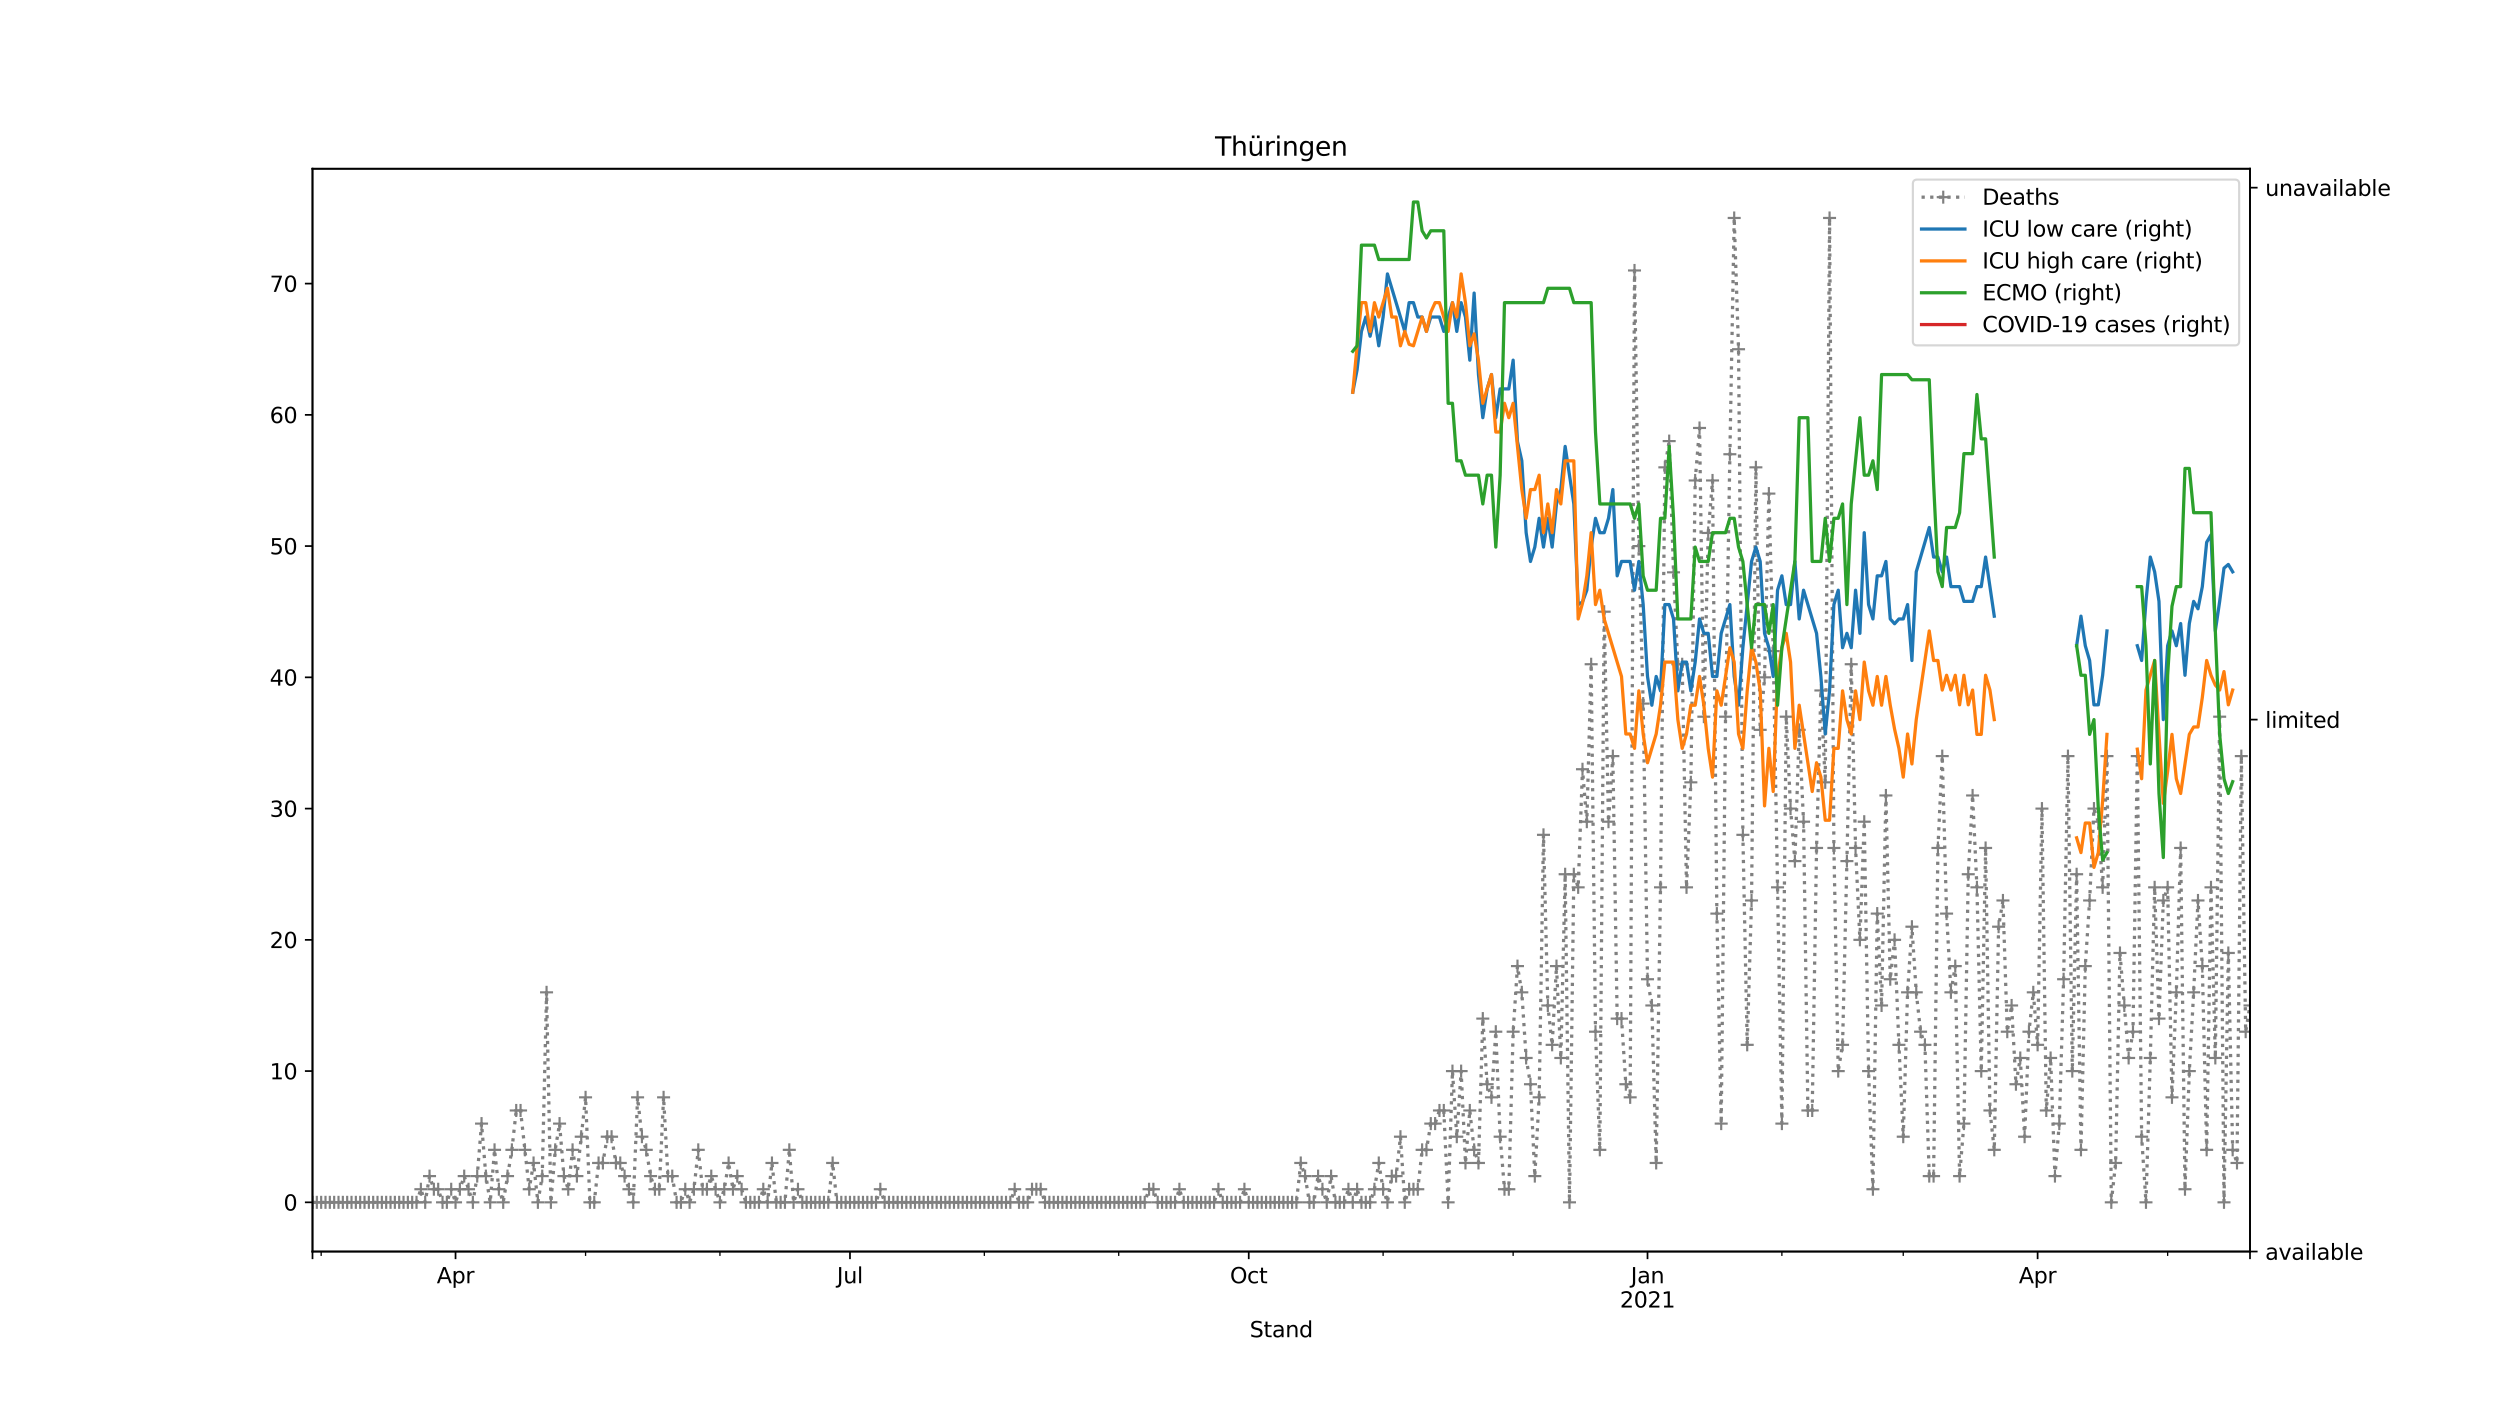 <?xml version="1.0" encoding="utf-8" standalone="no"?>
<!DOCTYPE svg PUBLIC "-//W3C//DTD SVG 1.1//EN"
  "http://www.w3.org/Graphics/SVG/1.1/DTD/svg11.dtd">
<svg height="648pt" version="1.1" viewBox="0 0 1152 648" width="1152pt" xmlns="http://www.w3.org/2000/svg" xmlns:xlink="http://www.w3.org/1999/xlink">
 <defs>
  <style type="text/css">*{stroke-linecap:butt;stroke-linejoin:round;}</style>
 </defs>
 <g id="figure_1">
  <g id="patch_1">
   <path d="M 0 648 
L 1152 648 
L 1152 0 
L 0 0 
z
" style="fill:#ffffff;"/>
  </g>
  <g id="axes_1">
   <g id="patch_2">
    <path d="M 144 576.72 
L 1036.8 576.72 
L 1036.8 77.76 
L 144 77.76 
z
" style="fill:#ffffff;"/>
   </g>
   <g id="matplotlib.axis_1">
    <g id="xtick_1">
     <g id="line2d_1">
      <defs>
       <path d="M 0 0 
L 0 3.5 
" id="mc2220cd676" style="stroke:#000000;stroke-width:0.8;"/>
      </defs>
      <g>
       <use style="stroke:#000000;stroke-width:0.8;" x="144" xlink:href="#mc2220cd676" y="576.72"/>
      </g>
     </g>
    </g>
    <g id="xtick_2">
     <g id="line2d_2">
      <g>
       <use style="stroke:#000000;stroke-width:0.8;" x="209.911" xlink:href="#mc2220cd676" y="576.72"/>
      </g>
     </g>
     <g id="text_1">
      <!-- Apr -->
      <g transform="translate(201.261 591.318)scale(0.1 -0.1)">
       <defs>
        <path d="M 2188 4044 
L 1331 1722 
L 3047 1722 
L 2188 4044 
z
M 1831 4666 
L 2547 4666 
L 4325 0 
L 3669 0 
L 3244 1197 
L 1141 1197 
L 716 0 
L 50 0 
L 1831 4666 
z
" id="DejaVuSans-41" transform="scale(0.016)"/>
        <path d="M 1159 525 
L 1159 -1331 
L 581 -1331 
L 581 3500 
L 1159 3500 
L 1159 2969 
Q 1341 3281 1617 3432 
Q 1894 3584 2278 3584 
Q 2916 3584 3314 3078 
Q 3713 2572 3713 1747 
Q 3713 922 3314 415 
Q 2916 -91 2278 -91 
Q 1894 -91 1617 61 
Q 1341 213 1159 525 
z
M 3116 1747 
Q 3116 2381 2855 2742 
Q 2594 3103 2138 3103 
Q 1681 3103 1420 2742 
Q 1159 2381 1159 1747 
Q 1159 1113 1420 752 
Q 1681 391 2138 391 
Q 2594 391 2855 752 
Q 3116 1113 3116 1747 
z
" id="DejaVuSans-70" transform="scale(0.016)"/>
        <path d="M 2631 2963 
Q 2534 3019 2420 3045 
Q 2306 3072 2169 3072 
Q 1681 3072 1420 2755 
Q 1159 2438 1159 1844 
L 1159 0 
L 581 0 
L 581 3500 
L 1159 3500 
L 1159 2956 
Q 1341 3275 1631 3429 
Q 1922 3584 2338 3584 
Q 2397 3584 2469 3576 
Q 2541 3569 2628 3553 
L 2631 2963 
z
" id="DejaVuSans-72" transform="scale(0.016)"/>
       </defs>
       <use xlink:href="#DejaVuSans-41"/>
       <use x="68.408" xlink:href="#DejaVuSans-70"/>
       <use x="131.885" xlink:href="#DejaVuSans-72"/>
      </g>
     </g>
    </g>
    <g id="xtick_3">
     <g id="line2d_3">
      <g>
       <use style="stroke:#000000;stroke-width:0.8;" x="391.667" xlink:href="#mc2220cd676" y="576.72"/>
      </g>
     </g>
     <g id="text_2">
      <!-- Jul -->
      <g transform="translate(385.634 591.318)scale(0.1 -0.1)">
       <defs>
        <path d="M 628 4666 
L 1259 4666 
L 1259 325 
Q 1259 -519 939 -900 
Q 619 -1281 -91 -1281 
L -331 -1281 
L -331 -750 
L -134 -750 
Q 284 -750 456 -515 
Q 628 -281 628 325 
L 628 4666 
z
" id="DejaVuSans-4a" transform="scale(0.016)"/>
        <path d="M 544 1381 
L 544 3500 
L 1119 3500 
L 1119 1403 
Q 1119 906 1312 657 
Q 1506 409 1894 409 
Q 2359 409 2629 706 
Q 2900 1003 2900 1516 
L 2900 3500 
L 3475 3500 
L 3475 0 
L 2900 0 
L 2900 538 
Q 2691 219 2414 64 
Q 2138 -91 1772 -91 
Q 1169 -91 856 284 
Q 544 659 544 1381 
z
M 1991 3584 
L 1991 3584 
z
" id="DejaVuSans-75" transform="scale(0.016)"/>
        <path d="M 603 4863 
L 1178 4863 
L 1178 0 
L 603 0 
L 603 4863 
z
" id="DejaVuSans-6c" transform="scale(0.016)"/>
       </defs>
       <use xlink:href="#DejaVuSans-4a"/>
       <use x="29.492" xlink:href="#DejaVuSans-75"/>
       <use x="92.871" xlink:href="#DejaVuSans-6c"/>
      </g>
     </g>
    </g>
    <g id="xtick_4">
     <g id="line2d_4">
      <g>
       <use style="stroke:#000000;stroke-width:0.8;" x="575.42" xlink:href="#mc2220cd676" y="576.72"/>
      </g>
     </g>
     <g id="text_3">
      <!-- Oct -->
      <g transform="translate(566.775 591.318)scale(0.1 -0.1)">
       <defs>
        <path d="M 2522 4238 
Q 1834 4238 1429 3725 
Q 1025 3213 1025 2328 
Q 1025 1447 1429 934 
Q 1834 422 2522 422 
Q 3209 422 3611 934 
Q 4013 1447 4013 2328 
Q 4013 3213 3611 3725 
Q 3209 4238 2522 4238 
z
M 2522 4750 
Q 3503 4750 4090 4092 
Q 4678 3434 4678 2328 
Q 4678 1225 4090 567 
Q 3503 -91 2522 -91 
Q 1538 -91 948 565 
Q 359 1222 359 2328 
Q 359 3434 948 4092 
Q 1538 4750 2522 4750 
z
" id="DejaVuSans-4f" transform="scale(0.016)"/>
        <path d="M 3122 3366 
L 3122 2828 
Q 2878 2963 2633 3030 
Q 2388 3097 2138 3097 
Q 1578 3097 1268 2742 
Q 959 2388 959 1747 
Q 959 1106 1268 751 
Q 1578 397 2138 397 
Q 2388 397 2633 464 
Q 2878 531 3122 666 
L 3122 134 
Q 2881 22 2623 -34 
Q 2366 -91 2075 -91 
Q 1284 -91 818 406 
Q 353 903 353 1747 
Q 353 2603 823 3093 
Q 1294 3584 2113 3584 
Q 2378 3584 2631 3529 
Q 2884 3475 3122 3366 
z
" id="DejaVuSans-63" transform="scale(0.016)"/>
        <path d="M 1172 4494 
L 1172 3500 
L 2356 3500 
L 2356 3053 
L 1172 3053 
L 1172 1153 
Q 1172 725 1289 603 
Q 1406 481 1766 481 
L 2356 481 
L 2356 0 
L 1766 0 
Q 1100 0 847 248 
Q 594 497 594 1153 
L 594 3053 
L 172 3053 
L 172 3500 
L 594 3500 
L 594 4494 
L 1172 4494 
z
" id="DejaVuSans-74" transform="scale(0.016)"/>
       </defs>
       <use xlink:href="#DejaVuSans-4f"/>
       <use x="78.711" xlink:href="#DejaVuSans-63"/>
       <use x="133.691" xlink:href="#DejaVuSans-74"/>
      </g>
     </g>
    </g>
    <g id="xtick_5">
     <g id="line2d_5">
      <g>
       <use style="stroke:#000000;stroke-width:0.8;" x="759.173" xlink:href="#mc2220cd676" y="576.72"/>
      </g>
     </g>
     <g id="text_4">
      <!-- Jan -->
      <g transform="translate(751.465 591.318)scale(0.1 -0.1)">
       <defs>
        <path d="M 2194 1759 
Q 1497 1759 1228 1600 
Q 959 1441 959 1056 
Q 959 750 1161 570 
Q 1363 391 1709 391 
Q 2188 391 2477 730 
Q 2766 1069 2766 1631 
L 2766 1759 
L 2194 1759 
z
M 3341 1997 
L 3341 0 
L 2766 0 
L 2766 531 
Q 2569 213 2275 61 
Q 1981 -91 1556 -91 
Q 1019 -91 701 211 
Q 384 513 384 1019 
Q 384 1609 779 1909 
Q 1175 2209 1959 2209 
L 2766 2209 
L 2766 2266 
Q 2766 2663 2505 2880 
Q 2244 3097 1772 3097 
Q 1472 3097 1187 3025 
Q 903 2953 641 2809 
L 641 3341 
Q 956 3463 1253 3523 
Q 1550 3584 1831 3584 
Q 2591 3584 2966 3190 
Q 3341 2797 3341 1997 
z
" id="DejaVuSans-61" transform="scale(0.016)"/>
        <path d="M 3513 2113 
L 3513 0 
L 2938 0 
L 2938 2094 
Q 2938 2591 2744 2837 
Q 2550 3084 2163 3084 
Q 1697 3084 1428 2787 
Q 1159 2491 1159 1978 
L 1159 0 
L 581 0 
L 581 3500 
L 1159 3500 
L 1159 2956 
Q 1366 3272 1645 3428 
Q 1925 3584 2291 3584 
Q 2894 3584 3203 3211 
Q 3513 2838 3513 2113 
z
" id="DejaVuSans-6e" transform="scale(0.016)"/>
       </defs>
       <use xlink:href="#DejaVuSans-4a"/>
       <use x="29.492" xlink:href="#DejaVuSans-61"/>
       <use x="90.771" xlink:href="#DejaVuSans-6e"/>
      </g>
      <!-- 2021 -->
      <g transform="translate(746.448 602.516)scale(0.1 -0.1)">
       <defs>
        <path d="M 1228 531 
L 3431 531 
L 3431 0 
L 469 0 
L 469 531 
Q 828 903 1448 1529 
Q 2069 2156 2228 2338 
Q 2531 2678 2651 2914 
Q 2772 3150 2772 3378 
Q 2772 3750 2511 3984 
Q 2250 4219 1831 4219 
Q 1534 4219 1204 4116 
Q 875 4013 500 3803 
L 500 4441 
Q 881 4594 1212 4672 
Q 1544 4750 1819 4750 
Q 2544 4750 2975 4387 
Q 3406 4025 3406 3419 
Q 3406 3131 3298 2873 
Q 3191 2616 2906 2266 
Q 2828 2175 2409 1742 
Q 1991 1309 1228 531 
z
" id="DejaVuSans-32" transform="scale(0.016)"/>
        <path d="M 2034 4250 
Q 1547 4250 1301 3770 
Q 1056 3291 1056 2328 
Q 1056 1369 1301 889 
Q 1547 409 2034 409 
Q 2525 409 2770 889 
Q 3016 1369 3016 2328 
Q 3016 3291 2770 3770 
Q 2525 4250 2034 4250 
z
M 2034 4750 
Q 2819 4750 3233 4129 
Q 3647 3509 3647 2328 
Q 3647 1150 3233 529 
Q 2819 -91 2034 -91 
Q 1250 -91 836 529 
Q 422 1150 422 2328 
Q 422 3509 836 4129 
Q 1250 4750 2034 4750 
z
" id="DejaVuSans-30" transform="scale(0.016)"/>
        <path d="M 794 531 
L 1825 531 
L 1825 4091 
L 703 3866 
L 703 4441 
L 1819 4666 
L 2450 4666 
L 2450 531 
L 3481 531 
L 3481 0 
L 794 0 
L 794 531 
z
" id="DejaVuSans-31" transform="scale(0.016)"/>
       </defs>
       <use xlink:href="#DejaVuSans-32"/>
       <use x="63.623" xlink:href="#DejaVuSans-30"/>
       <use x="127.246" xlink:href="#DejaVuSans-32"/>
       <use x="190.869" xlink:href="#DejaVuSans-31"/>
      </g>
     </g>
    </g>
    <g id="xtick_6">
     <g id="line2d_6">
      <g>
       <use style="stroke:#000000;stroke-width:0.8;" x="938.932" xlink:href="#mc2220cd676" y="576.72"/>
      </g>
     </g>
     <g id="text_5">
      <!-- Apr -->
      <g transform="translate(930.282 591.318)scale(0.1 -0.1)">
       <use xlink:href="#DejaVuSans-41"/>
       <use x="68.408" xlink:href="#DejaVuSans-70"/>
       <use x="131.885" xlink:href="#DejaVuSans-72"/>
      </g>
     </g>
    </g>
    <g id="xtick_7">
     <g id="line2d_7">
      <g>
       <use style="stroke:#000000;stroke-width:0.8;" x="1036.8" xlink:href="#mc2220cd676" y="576.72"/>
      </g>
     </g>
    </g>
    <g id="xtick_8">
     <g id="line2d_8">
      <defs>
       <path d="M 0 0 
L 0 2 
" id="m898ae18d70" style="stroke:#000000;stroke-width:0.6;"/>
      </defs>
      <g>
       <use style="stroke:#000000;stroke-width:0.6;" x="147.995" xlink:href="#m898ae18d70" y="576.72"/>
      </g>
     </g>
    </g>
    <g id="xtick_9">
     <g id="line2d_9">
      <g>
       <use style="stroke:#000000;stroke-width:0.6;" x="269.831" xlink:href="#m898ae18d70" y="576.72"/>
      </g>
     </g>
    </g>
    <g id="xtick_10">
     <g id="line2d_10">
      <g>
       <use style="stroke:#000000;stroke-width:0.6;" x="331.748" xlink:href="#m898ae18d70" y="576.72"/>
      </g>
     </g>
    </g>
    <g id="xtick_11">
     <g id="line2d_11">
      <g>
       <use style="stroke:#000000;stroke-width:0.6;" x="453.584" xlink:href="#m898ae18d70" y="576.72"/>
      </g>
     </g>
    </g>
    <g id="xtick_12">
     <g id="line2d_12">
      <g>
       <use style="stroke:#000000;stroke-width:0.6;" x="515.501" xlink:href="#m898ae18d70" y="576.72"/>
      </g>
     </g>
    </g>
    <g id="xtick_13">
     <g id="line2d_13">
      <g>
       <use style="stroke:#000000;stroke-width:0.6;" x="637.337" xlink:href="#m898ae18d70" y="576.72"/>
      </g>
     </g>
    </g>
    <g id="xtick_14">
     <g id="line2d_14">
      <g>
       <use style="stroke:#000000;stroke-width:0.6;" x="697.256" xlink:href="#m898ae18d70" y="576.72"/>
      </g>
     </g>
    </g>
    <g id="xtick_15">
     <g id="line2d_15">
      <g>
       <use style="stroke:#000000;stroke-width:0.6;" x="821.09" xlink:href="#m898ae18d70" y="576.72"/>
      </g>
     </g>
    </g>
    <g id="xtick_16">
     <g id="line2d_16">
      <g>
       <use style="stroke:#000000;stroke-width:0.6;" x="877.015" xlink:href="#m898ae18d70" y="576.72"/>
      </g>
     </g>
    </g>
    <g id="xtick_17">
     <g id="line2d_17">
      <g>
       <use style="stroke:#000000;stroke-width:0.6;" x="998.851" xlink:href="#m898ae18d70" y="576.72"/>
      </g>
     </g>
    </g>
    <g id="text_6">
     <!-- Stand -->
     <g transform="translate(575.859 616.194)scale(0.1 -0.1)">
      <defs>
       <path d="M 3425 4513 
L 3425 3897 
Q 3066 4069 2747 4153 
Q 2428 4238 2131 4238 
Q 1616 4238 1336 4038 
Q 1056 3838 1056 3469 
Q 1056 3159 1242 3001 
Q 1428 2844 1947 2747 
L 2328 2669 
Q 3034 2534 3370 2195 
Q 3706 1856 3706 1288 
Q 3706 609 3251 259 
Q 2797 -91 1919 -91 
Q 1588 -91 1214 -16 
Q 841 59 441 206 
L 441 856 
Q 825 641 1194 531 
Q 1563 422 1919 422 
Q 2459 422 2753 634 
Q 3047 847 3047 1241 
Q 3047 1584 2836 1778 
Q 2625 1972 2144 2069 
L 1759 2144 
Q 1053 2284 737 2584 
Q 422 2884 422 3419 
Q 422 4038 858 4394 
Q 1294 4750 2059 4750 
Q 2388 4750 2728 4690 
Q 3069 4631 3425 4513 
z
" id="DejaVuSans-53" transform="scale(0.016)"/>
       <path d="M 2906 2969 
L 2906 4863 
L 3481 4863 
L 3481 0 
L 2906 0 
L 2906 525 
Q 2725 213 2448 61 
Q 2172 -91 1784 -91 
Q 1150 -91 751 415 
Q 353 922 353 1747 
Q 353 2572 751 3078 
Q 1150 3584 1784 3584 
Q 2172 3584 2448 3432 
Q 2725 3281 2906 2969 
z
M 947 1747 
Q 947 1113 1208 752 
Q 1469 391 1925 391 
Q 2381 391 2643 752 
Q 2906 1113 2906 1747 
Q 2906 2381 2643 2742 
Q 2381 3103 1925 3103 
Q 1469 3103 1208 2742 
Q 947 2381 947 1747 
z
" id="DejaVuSans-64" transform="scale(0.016)"/>
      </defs>
      <use xlink:href="#DejaVuSans-53"/>
      <use x="63.477" xlink:href="#DejaVuSans-74"/>
      <use x="102.686" xlink:href="#DejaVuSans-61"/>
      <use x="163.965" xlink:href="#DejaVuSans-6e"/>
      <use x="227.344" xlink:href="#DejaVuSans-64"/>
     </g>
    </g>
   </g>
   <g id="matplotlib.axis_2">
    <g id="ytick_1">
     <g id="line2d_18">
      <defs>
       <path d="M 0 0 
L -3.5 0 
" id="me79c46e1ef" style="stroke:#000000;stroke-width:0.8;"/>
      </defs>
      <g>
       <use style="stroke:#000000;stroke-width:0.8;" x="144" xlink:href="#me79c46e1ef" y="554.04"/>
      </g>
     </g>
     <g id="text_7">
      <!-- 0 -->
      <g transform="translate(130.637 557.839)scale(0.1 -0.1)">
       <use xlink:href="#DejaVuSans-30"/>
      </g>
     </g>
    </g>
    <g id="ytick_2">
     <g id="line2d_19">
      <g>
       <use style="stroke:#000000;stroke-width:0.8;" x="144" xlink:href="#me79c46e1ef" y="493.56"/>
      </g>
     </g>
     <g id="text_8">
      <!-- 10 -->
      <g transform="translate(124.275 497.359)scale(0.1 -0.1)">
       <use xlink:href="#DejaVuSans-31"/>
       <use x="63.623" xlink:href="#DejaVuSans-30"/>
      </g>
     </g>
    </g>
    <g id="ytick_3">
     <g id="line2d_20">
      <g>
       <use style="stroke:#000000;stroke-width:0.8;" x="144" xlink:href="#me79c46e1ef" y="433.08"/>
      </g>
     </g>
     <g id="text_9">
      <!-- 20 -->
      <g transform="translate(124.275 436.879)scale(0.1 -0.1)">
       <use xlink:href="#DejaVuSans-32"/>
       <use x="63.623" xlink:href="#DejaVuSans-30"/>
      </g>
     </g>
    </g>
    <g id="ytick_4">
     <g id="line2d_21">
      <g>
       <use style="stroke:#000000;stroke-width:0.8;" x="144" xlink:href="#me79c46e1ef" y="372.6"/>
      </g>
     </g>
     <g id="text_10">
      <!-- 30 -->
      <g transform="translate(124.275 376.399)scale(0.1 -0.1)">
       <defs>
        <path d="M 2597 2516 
Q 3050 2419 3304 2112 
Q 3559 1806 3559 1356 
Q 3559 666 3084 287 
Q 2609 -91 1734 -91 
Q 1441 -91 1130 -33 
Q 819 25 488 141 
L 488 750 
Q 750 597 1062 519 
Q 1375 441 1716 441 
Q 2309 441 2620 675 
Q 2931 909 2931 1356 
Q 2931 1769 2642 2001 
Q 2353 2234 1838 2234 
L 1294 2234 
L 1294 2753 
L 1863 2753 
Q 2328 2753 2575 2939 
Q 2822 3125 2822 3475 
Q 2822 3834 2567 4026 
Q 2313 4219 1838 4219 
Q 1578 4219 1281 4162 
Q 984 4106 628 3988 
L 628 4550 
Q 988 4650 1302 4700 
Q 1616 4750 1894 4750 
Q 2613 4750 3031 4423 
Q 3450 4097 3450 3541 
Q 3450 3153 3228 2886 
Q 3006 2619 2597 2516 
z
" id="DejaVuSans-33" transform="scale(0.016)"/>
       </defs>
       <use xlink:href="#DejaVuSans-33"/>
       <use x="63.623" xlink:href="#DejaVuSans-30"/>
      </g>
     </g>
    </g>
    <g id="ytick_5">
     <g id="line2d_22">
      <g>
       <use style="stroke:#000000;stroke-width:0.8;" x="144" xlink:href="#me79c46e1ef" y="312.12"/>
      </g>
     </g>
     <g id="text_11">
      <!-- 40 -->
      <g transform="translate(124.275 315.919)scale(0.1 -0.1)">
       <defs>
        <path d="M 2419 4116 
L 825 1625 
L 2419 1625 
L 2419 4116 
z
M 2253 4666 
L 3047 4666 
L 3047 1625 
L 3713 1625 
L 3713 1100 
L 3047 1100 
L 3047 0 
L 2419 0 
L 2419 1100 
L 313 1100 
L 313 1709 
L 2253 4666 
z
" id="DejaVuSans-34" transform="scale(0.016)"/>
       </defs>
       <use xlink:href="#DejaVuSans-34"/>
       <use x="63.623" xlink:href="#DejaVuSans-30"/>
      </g>
     </g>
    </g>
    <g id="ytick_6">
     <g id="line2d_23">
      <g>
       <use style="stroke:#000000;stroke-width:0.8;" x="144" xlink:href="#me79c46e1ef" y="251.64"/>
      </g>
     </g>
     <g id="text_12">
      <!-- 50 -->
      <g transform="translate(124.275 255.439)scale(0.1 -0.1)">
       <defs>
        <path d="M 691 4666 
L 3169 4666 
L 3169 4134 
L 1269 4134 
L 1269 2991 
Q 1406 3038 1543 3061 
Q 1681 3084 1819 3084 
Q 2600 3084 3056 2656 
Q 3513 2228 3513 1497 
Q 3513 744 3044 326 
Q 2575 -91 1722 -91 
Q 1428 -91 1123 -41 
Q 819 9 494 109 
L 494 744 
Q 775 591 1075 516 
Q 1375 441 1709 441 
Q 2250 441 2565 725 
Q 2881 1009 2881 1497 
Q 2881 1984 2565 2268 
Q 2250 2553 1709 2553 
Q 1456 2553 1204 2497 
Q 953 2441 691 2322 
L 691 4666 
z
" id="DejaVuSans-35" transform="scale(0.016)"/>
       </defs>
       <use xlink:href="#DejaVuSans-35"/>
       <use x="63.623" xlink:href="#DejaVuSans-30"/>
      </g>
     </g>
    </g>
    <g id="ytick_7">
     <g id="line2d_24">
      <g>
       <use style="stroke:#000000;stroke-width:0.8;" x="144" xlink:href="#me79c46e1ef" y="191.16"/>
      </g>
     </g>
     <g id="text_13">
      <!-- 60 -->
      <g transform="translate(124.275 194.959)scale(0.1 -0.1)">
       <defs>
        <path d="M 2113 2584 
Q 1688 2584 1439 2293 
Q 1191 2003 1191 1497 
Q 1191 994 1439 701 
Q 1688 409 2113 409 
Q 2538 409 2786 701 
Q 3034 994 3034 1497 
Q 3034 2003 2786 2293 
Q 2538 2584 2113 2584 
z
M 3366 4563 
L 3366 3988 
Q 3128 4100 2886 4159 
Q 2644 4219 2406 4219 
Q 1781 4219 1451 3797 
Q 1122 3375 1075 2522 
Q 1259 2794 1537 2939 
Q 1816 3084 2150 3084 
Q 2853 3084 3261 2657 
Q 3669 2231 3669 1497 
Q 3669 778 3244 343 
Q 2819 -91 2113 -91 
Q 1303 -91 875 529 
Q 447 1150 447 2328 
Q 447 3434 972 4092 
Q 1497 4750 2381 4750 
Q 2619 4750 2861 4703 
Q 3103 4656 3366 4563 
z
" id="DejaVuSans-36" transform="scale(0.016)"/>
       </defs>
       <use xlink:href="#DejaVuSans-36"/>
       <use x="63.623" xlink:href="#DejaVuSans-30"/>
      </g>
     </g>
    </g>
    <g id="ytick_8">
     <g id="line2d_25">
      <g>
       <use style="stroke:#000000;stroke-width:0.8;" x="144" xlink:href="#me79c46e1ef" y="130.68"/>
      </g>
     </g>
     <g id="text_14">
      <!-- 70 -->
      <g transform="translate(124.275 134.479)scale(0.1 -0.1)">
       <defs>
        <path d="M 525 4666 
L 3525 4666 
L 3525 4397 
L 1831 0 
L 1172 0 
L 2766 4134 
L 525 4134 
L 525 4666 
z
" id="DejaVuSans-37" transform="scale(0.016)"/>
       </defs>
       <use xlink:href="#DejaVuSans-37"/>
       <use x="63.623" xlink:href="#DejaVuSans-30"/>
      </g>
     </g>
    </g>
   </g>
   <g id="line2d_26">
    <path clip-path="url(#p809b048f56)" d="M 144 554.04 
L 191.936 554.04 
L 193.933 547.992 
L 195.93 554.04 
L 197.928 541.944 
L 199.925 547.992 
L 201.922 547.992 
L 203.919 554.04 
L 205.917 554.04 
L 207.914 547.992 
L 209.911 554.04 
L 213.906 541.944 
L 217.901 554.04 
L 219.898 541.944 
L 221.895 517.752 
L 223.893 541.944 
L 225.89 554.04 
L 227.887 529.848 
L 229.885 547.992 
L 231.882 554.04 
L 235.877 529.848 
L 237.874 511.704 
L 239.871 511.704 
L 243.866 547.992 
L 245.863 535.896 
L 247.86 554.04 
L 249.858 541.944 
L 251.855 457.272 
L 253.852 554.04 
L 255.85 529.848 
L 257.847 517.752 
L 259.844 541.944 
L 261.842 547.992 
L 263.839 529.848 
L 265.836 541.944 
L 269.831 505.656 
L 271.828 554.04 
L 273.826 554.04 
L 275.823 535.896 
L 277.82 535.896 
L 279.817 523.8 
L 281.815 523.8 
L 283.812 535.896 
L 285.809 535.896 
L 291.801 554.04 
L 293.799 505.656 
L 295.796 523.8 
L 297.793 529.848 
L 299.791 541.944 
L 301.788 547.992 
L 303.785 547.992 
L 305.783 505.656 
L 307.78 541.944 
L 309.777 541.944 
L 311.774 554.04 
L 313.772 554.04 
L 315.769 547.992 
L 317.766 554.04 
L 319.764 547.992 
L 321.761 529.848 
L 323.758 547.992 
L 325.756 547.992 
L 327.753 541.944 
L 331.748 554.04 
L 333.745 547.992 
L 335.742 535.896 
L 337.74 547.992 
L 339.737 541.944 
L 343.732 554.04 
L 349.723 554.04 
L 351.721 547.992 
L 353.718 554.04 
L 355.715 535.896 
L 357.713 554.04 
L 361.707 554.04 
L 363.705 529.848 
L 365.702 554.04 
L 367.699 547.992 
L 369.697 554.04 
L 381.681 554.04 
L 383.678 535.896 
L 385.675 554.04 
L 403.651 554.04 
L 405.648 547.992 
L 407.646 554.04 
L 465.568 554.04 
L 467.565 547.992 
L 469.562 554.04 
L 473.557 554.04 
L 475.554 547.992 
L 479.549 547.992 
L 481.546 554.04 
L 527.485 554.04 
L 529.482 547.992 
L 531.479 547.992 
L 533.477 554.04 
L 541.466 554.04 
L 543.463 547.992 
L 545.46 554.04 
L 559.442 554.04 
L 561.439 547.992 
L 563.436 554.04 
L 571.426 554.04 
L 573.423 547.992 
L 575.42 554.04 
L 597.391 554.04 
L 599.388 535.896 
L 601.385 541.944 
L 603.383 554.04 
L 605.38 554.04 
L 607.377 541.944 
L 611.372 554.04 
L 613.369 541.944 
L 615.366 554.04 
L 619.361 554.04 
L 621.358 547.992 
L 623.356 554.04 
L 625.353 547.992 
L 627.35 554.04 
L 631.345 554.04 
L 633.342 547.992 
L 635.34 535.896 
L 637.337 547.992 
L 639.334 554.04 
L 641.332 541.944 
L 643.329 541.944 
L 645.326 523.8 
L 647.323 554.04 
L 649.321 547.992 
L 653.315 547.992 
L 655.313 529.848 
L 657.31 529.848 
L 659.307 517.752 
L 661.305 517.752 
L 663.302 511.704 
L 665.299 511.704 
L 667.297 554.04 
L 669.294 493.56 
L 671.291 523.8 
L 673.289 493.56 
L 675.286 535.896 
L 677.283 511.704 
L 679.281 529.848 
L 681.278 535.896 
L 683.275 469.368 
L 685.272 499.608 
L 687.27 505.656 
L 689.267 475.416 
L 691.264 523.8 
L 693.262 547.992 
L 695.259 547.992 
L 697.256 475.416 
L 699.254 445.176 
L 701.251 457.272 
L 703.248 487.512 
L 705.246 499.608 
L 707.243 541.944 
L 709.24 505.656 
L 711.238 384.696 
L 713.235 463.32 
L 715.232 481.464 
L 717.23 445.176 
L 719.227 487.512 
L 721.224 402.84 
L 723.221 554.04 
L 725.219 402.84 
L 727.216 408.888 
L 729.213 354.456 
L 731.211 378.648 
L 733.208 306.072 
L 735.205 475.416 
L 737.203 529.848 
L 739.2 281.88 
L 741.197 378.648 
L 743.195 348.408 
L 745.192 469.368 
L 747.189 469.368 
L 749.187 499.608 
L 751.184 505.656 
L 753.181 124.632 
L 755.179 251.64 
L 757.176 324.216 
L 759.173 451.224 
L 761.17 463.32 
L 763.168 535.896 
L 765.165 408.888 
L 767.162 215.352 
L 769.16 203.256 
L 771.157 263.736 
L 773.154 306.072 
L 775.152 306.072 
L 777.149 408.888 
L 779.146 360.504 
L 781.144 221.4 
L 783.141 197.208 
L 785.138 330.264 
L 787.136 245.592 
L 789.133 221.4 
L 791.13 420.984 
L 793.128 517.752 
L 795.125 330.264 
L 797.122 209.304 
L 799.119 100.44 
L 801.117 160.92 
L 803.114 384.696 
L 805.111 481.464 
L 807.109 414.936 
L 809.106 215.352 
L 811.103 336.312 
L 813.101 312.12 
L 815.098 227.448 
L 817.095 300.024 
L 821.09 517.752 
L 823.087 330.264 
L 825.085 372.6 
L 827.082 396.792 
L 829.079 336.312 
L 831.077 378.648 
L 833.074 511.704 
L 835.071 511.704 
L 837.068 390.744 
L 839.066 318.168 
L 841.063 360.504 
L 843.06 100.44 
L 845.058 390.744 
L 847.055 493.56 
L 849.052 481.464 
L 851.05 396.792 
L 853.047 306.072 
L 855.044 390.744 
L 857.042 433.08 
L 859.039 378.648 
L 861.036 493.56 
L 863.034 547.992 
L 865.031 420.984 
L 867.028 463.32 
L 869.026 366.552 
L 871.023 451.224 
L 873.02 433.08 
L 875.017 481.464 
L 877.015 523.8 
L 879.012 457.272 
L 881.009 427.032 
L 883.007 457.272 
L 885.004 475.416 
L 887.001 481.464 
L 888.999 541.944 
L 890.996 541.944 
L 892.993 390.744 
L 894.991 348.408 
L 896.988 420.984 
L 898.985 457.272 
L 900.983 445.176 
L 902.98 541.944 
L 904.977 517.752 
L 906.974 402.84 
L 908.972 366.552 
L 910.969 408.888 
L 912.966 493.56 
L 914.964 390.744 
L 916.961 511.704 
L 918.958 529.848 
L 920.956 427.032 
L 922.953 414.936 
L 924.95 475.416 
L 926.948 463.32 
L 928.945 499.608 
L 930.942 487.512 
L 932.94 523.8 
L 934.937 475.416 
L 936.934 457.272 
L 938.932 481.464 
L 940.929 372.6 
L 942.926 511.704 
L 944.923 487.512 
L 946.921 541.944 
L 948.918 517.752 
L 950.915 451.224 
L 952.913 348.408 
L 954.91 493.56 
L 956.907 402.84 
L 958.905 529.848 
L 960.902 445.176 
L 962.899 414.936 
L 964.897 372.6 
L 966.894 378.648 
L 968.891 408.888 
L 970.889 348.408 
L 972.886 554.04 
L 974.883 535.896 
L 976.881 439.128 
L 980.875 487.512 
L 982.872 475.416 
L 984.87 348.408 
L 986.867 523.8 
L 988.864 554.04 
L 990.862 487.512 
L 992.859 408.888 
L 994.856 469.368 
L 996.854 414.936 
L 998.851 408.888 
L 1000.848 505.656 
L 1002.846 457.272 
L 1004.843 390.744 
L 1006.84 547.992 
L 1008.838 493.56 
L 1010.835 457.272 
L 1012.832 414.936 
L 1014.83 445.176 
L 1016.827 529.848 
L 1018.824 408.888 
L 1020.821 487.512 
L 1022.819 330.264 
L 1024.816 554.04 
L 1026.813 439.128 
L 1028.811 529.848 
L 1030.808 535.896 
L 1032.805 348.408 
L 1034.803 475.416 
L 1036.8 463.32 
L 1036.8 463.32 
" style="fill:none;stroke:#808080;stroke-dasharray:1.5,2.475;stroke-dashoffset:0;stroke-width:1.5;"/>
    <defs>
     <path d="M -3 0 
L 3 0 
M 0 3 
L 0 -3 
" id="mdc8d0f7afc" style="stroke:#808080;"/>
    </defs>
    <g clip-path="url(#p809b048f56)">
     <use style="fill:#808080;stroke:#808080;" x="144" xlink:href="#mdc8d0f7afc" y="554.04"/>
     <use style="fill:#808080;stroke:#808080;" x="145.997" xlink:href="#mdc8d0f7afc" y="554.04"/>
     <use style="fill:#808080;stroke:#808080;" x="147.995" xlink:href="#mdc8d0f7afc" y="554.04"/>
     <use style="fill:#808080;stroke:#808080;" x="149.992" xlink:href="#mdc8d0f7afc" y="554.04"/>
     <use style="fill:#808080;stroke:#808080;" x="151.989" xlink:href="#mdc8d0f7afc" y="554.04"/>
     <use style="fill:#808080;stroke:#808080;" x="153.987" xlink:href="#mdc8d0f7afc" y="554.04"/>
     <use style="fill:#808080;stroke:#808080;" x="155.984" xlink:href="#mdc8d0f7afc" y="554.04"/>
     <use style="fill:#808080;stroke:#808080;" x="157.981" xlink:href="#mdc8d0f7afc" y="554.04"/>
     <use style="fill:#808080;stroke:#808080;" x="159.979" xlink:href="#mdc8d0f7afc" y="554.04"/>
     <use style="fill:#808080;stroke:#808080;" x="161.976" xlink:href="#mdc8d0f7afc" y="554.04"/>
     <use style="fill:#808080;stroke:#808080;" x="163.973" xlink:href="#mdc8d0f7afc" y="554.04"/>
     <use style="fill:#808080;stroke:#808080;" x="165.97" xlink:href="#mdc8d0f7afc" y="554.04"/>
     <use style="fill:#808080;stroke:#808080;" x="167.968" xlink:href="#mdc8d0f7afc" y="554.04"/>
     <use style="fill:#808080;stroke:#808080;" x="169.965" xlink:href="#mdc8d0f7afc" y="554.04"/>
     <use style="fill:#808080;stroke:#808080;" x="171.962" xlink:href="#mdc8d0f7afc" y="554.04"/>
     <use style="fill:#808080;stroke:#808080;" x="173.96" xlink:href="#mdc8d0f7afc" y="554.04"/>
     <use style="fill:#808080;stroke:#808080;" x="175.957" xlink:href="#mdc8d0f7afc" y="554.04"/>
     <use style="fill:#808080;stroke:#808080;" x="177.954" xlink:href="#mdc8d0f7afc" y="554.04"/>
     <use style="fill:#808080;stroke:#808080;" x="179.952" xlink:href="#mdc8d0f7afc" y="554.04"/>
     <use style="fill:#808080;stroke:#808080;" x="181.949" xlink:href="#mdc8d0f7afc" y="554.04"/>
     <use style="fill:#808080;stroke:#808080;" x="183.946" xlink:href="#mdc8d0f7afc" y="554.04"/>
     <use style="fill:#808080;stroke:#808080;" x="185.944" xlink:href="#mdc8d0f7afc" y="554.04"/>
     <use style="fill:#808080;stroke:#808080;" x="187.941" xlink:href="#mdc8d0f7afc" y="554.04"/>
     <use style="fill:#808080;stroke:#808080;" x="189.938" xlink:href="#mdc8d0f7afc" y="554.04"/>
     <use style="fill:#808080;stroke:#808080;" x="191.936" xlink:href="#mdc8d0f7afc" y="554.04"/>
     <use style="fill:#808080;stroke:#808080;" x="193.933" xlink:href="#mdc8d0f7afc" y="547.992"/>
     <use style="fill:#808080;stroke:#808080;" x="195.93" xlink:href="#mdc8d0f7afc" y="554.04"/>
     <use style="fill:#808080;stroke:#808080;" x="197.928" xlink:href="#mdc8d0f7afc" y="541.944"/>
     <use style="fill:#808080;stroke:#808080;" x="199.925" xlink:href="#mdc8d0f7afc" y="547.992"/>
     <use style="fill:#808080;stroke:#808080;" x="201.922" xlink:href="#mdc8d0f7afc" y="547.992"/>
     <use style="fill:#808080;stroke:#808080;" x="203.919" xlink:href="#mdc8d0f7afc" y="554.04"/>
     <use style="fill:#808080;stroke:#808080;" x="205.917" xlink:href="#mdc8d0f7afc" y="554.04"/>
     <use style="fill:#808080;stroke:#808080;" x="207.914" xlink:href="#mdc8d0f7afc" y="547.992"/>
     <use style="fill:#808080;stroke:#808080;" x="209.911" xlink:href="#mdc8d0f7afc" y="554.04"/>
     <use style="fill:#808080;stroke:#808080;" x="211.909" xlink:href="#mdc8d0f7afc" y="547.992"/>
     <use style="fill:#808080;stroke:#808080;" x="213.906" xlink:href="#mdc8d0f7afc" y="541.944"/>
     <use style="fill:#808080;stroke:#808080;" x="215.903" xlink:href="#mdc8d0f7afc" y="547.992"/>
     <use style="fill:#808080;stroke:#808080;" x="217.901" xlink:href="#mdc8d0f7afc" y="554.04"/>
     <use style="fill:#808080;stroke:#808080;" x="219.898" xlink:href="#mdc8d0f7afc" y="541.944"/>
     <use style="fill:#808080;stroke:#808080;" x="221.895" xlink:href="#mdc8d0f7afc" y="517.752"/>
     <use style="fill:#808080;stroke:#808080;" x="223.893" xlink:href="#mdc8d0f7afc" y="541.944"/>
     <use style="fill:#808080;stroke:#808080;" x="225.89" xlink:href="#mdc8d0f7afc" y="554.04"/>
     <use style="fill:#808080;stroke:#808080;" x="227.887" xlink:href="#mdc8d0f7afc" y="529.848"/>
     <use style="fill:#808080;stroke:#808080;" x="229.885" xlink:href="#mdc8d0f7afc" y="547.992"/>
     <use style="fill:#808080;stroke:#808080;" x="231.882" xlink:href="#mdc8d0f7afc" y="554.04"/>
     <use style="fill:#808080;stroke:#808080;" x="233.879" xlink:href="#mdc8d0f7afc" y="541.944"/>
     <use style="fill:#808080;stroke:#808080;" x="235.877" xlink:href="#mdc8d0f7afc" y="529.848"/>
     <use style="fill:#808080;stroke:#808080;" x="237.874" xlink:href="#mdc8d0f7afc" y="511.704"/>
     <use style="fill:#808080;stroke:#808080;" x="239.871" xlink:href="#mdc8d0f7afc" y="511.704"/>
     <use style="fill:#808080;stroke:#808080;" x="241.868" xlink:href="#mdc8d0f7afc" y="529.848"/>
     <use style="fill:#808080;stroke:#808080;" x="243.866" xlink:href="#mdc8d0f7afc" y="547.992"/>
     <use style="fill:#808080;stroke:#808080;" x="245.863" xlink:href="#mdc8d0f7afc" y="535.896"/>
     <use style="fill:#808080;stroke:#808080;" x="247.86" xlink:href="#mdc8d0f7afc" y="554.04"/>
     <use style="fill:#808080;stroke:#808080;" x="249.858" xlink:href="#mdc8d0f7afc" y="541.944"/>
     <use style="fill:#808080;stroke:#808080;" x="251.855" xlink:href="#mdc8d0f7afc" y="457.272"/>
     <use style="fill:#808080;stroke:#808080;" x="253.852" xlink:href="#mdc8d0f7afc" y="554.04"/>
     <use style="fill:#808080;stroke:#808080;" x="255.85" xlink:href="#mdc8d0f7afc" y="529.848"/>
     <use style="fill:#808080;stroke:#808080;" x="257.847" xlink:href="#mdc8d0f7afc" y="517.752"/>
     <use style="fill:#808080;stroke:#808080;" x="259.844" xlink:href="#mdc8d0f7afc" y="541.944"/>
     <use style="fill:#808080;stroke:#808080;" x="261.842" xlink:href="#mdc8d0f7afc" y="547.992"/>
     <use style="fill:#808080;stroke:#808080;" x="263.839" xlink:href="#mdc8d0f7afc" y="529.848"/>
     <use style="fill:#808080;stroke:#808080;" x="265.836" xlink:href="#mdc8d0f7afc" y="541.944"/>
     <use style="fill:#808080;stroke:#808080;" x="267.834" xlink:href="#mdc8d0f7afc" y="523.8"/>
     <use style="fill:#808080;stroke:#808080;" x="269.831" xlink:href="#mdc8d0f7afc" y="505.656"/>
     <use style="fill:#808080;stroke:#808080;" x="271.828" xlink:href="#mdc8d0f7afc" y="554.04"/>
     <use style="fill:#808080;stroke:#808080;" x="273.826" xlink:href="#mdc8d0f7afc" y="554.04"/>
     <use style="fill:#808080;stroke:#808080;" x="275.823" xlink:href="#mdc8d0f7afc" y="535.896"/>
     <use style="fill:#808080;stroke:#808080;" x="277.82" xlink:href="#mdc8d0f7afc" y="535.896"/>
     <use style="fill:#808080;stroke:#808080;" x="279.817" xlink:href="#mdc8d0f7afc" y="523.8"/>
     <use style="fill:#808080;stroke:#808080;" x="281.815" xlink:href="#mdc8d0f7afc" y="523.8"/>
     <use style="fill:#808080;stroke:#808080;" x="283.812" xlink:href="#mdc8d0f7afc" y="535.896"/>
     <use style="fill:#808080;stroke:#808080;" x="285.809" xlink:href="#mdc8d0f7afc" y="535.896"/>
     <use style="fill:#808080;stroke:#808080;" x="287.807" xlink:href="#mdc8d0f7afc" y="541.944"/>
     <use style="fill:#808080;stroke:#808080;" x="289.804" xlink:href="#mdc8d0f7afc" y="547.992"/>
     <use style="fill:#808080;stroke:#808080;" x="291.801" xlink:href="#mdc8d0f7afc" y="554.04"/>
     <use style="fill:#808080;stroke:#808080;" x="293.799" xlink:href="#mdc8d0f7afc" y="505.656"/>
     <use style="fill:#808080;stroke:#808080;" x="295.796" xlink:href="#mdc8d0f7afc" y="523.8"/>
     <use style="fill:#808080;stroke:#808080;" x="297.793" xlink:href="#mdc8d0f7afc" y="529.848"/>
     <use style="fill:#808080;stroke:#808080;" x="299.791" xlink:href="#mdc8d0f7afc" y="541.944"/>
     <use style="fill:#808080;stroke:#808080;" x="301.788" xlink:href="#mdc8d0f7afc" y="547.992"/>
     <use style="fill:#808080;stroke:#808080;" x="303.785" xlink:href="#mdc8d0f7afc" y="547.992"/>
     <use style="fill:#808080;stroke:#808080;" x="305.783" xlink:href="#mdc8d0f7afc" y="505.656"/>
     <use style="fill:#808080;stroke:#808080;" x="307.78" xlink:href="#mdc8d0f7afc" y="541.944"/>
     <use style="fill:#808080;stroke:#808080;" x="309.777" xlink:href="#mdc8d0f7afc" y="541.944"/>
     <use style="fill:#808080;stroke:#808080;" x="311.774" xlink:href="#mdc8d0f7afc" y="554.04"/>
     <use style="fill:#808080;stroke:#808080;" x="313.772" xlink:href="#mdc8d0f7afc" y="554.04"/>
     <use style="fill:#808080;stroke:#808080;" x="315.769" xlink:href="#mdc8d0f7afc" y="547.992"/>
     <use style="fill:#808080;stroke:#808080;" x="317.766" xlink:href="#mdc8d0f7afc" y="554.04"/>
     <use style="fill:#808080;stroke:#808080;" x="319.764" xlink:href="#mdc8d0f7afc" y="547.992"/>
     <use style="fill:#808080;stroke:#808080;" x="321.761" xlink:href="#mdc8d0f7afc" y="529.848"/>
     <use style="fill:#808080;stroke:#808080;" x="323.758" xlink:href="#mdc8d0f7afc" y="547.992"/>
     <use style="fill:#808080;stroke:#808080;" x="325.756" xlink:href="#mdc8d0f7afc" y="547.992"/>
     <use style="fill:#808080;stroke:#808080;" x="327.753" xlink:href="#mdc8d0f7afc" y="541.944"/>
     <use style="fill:#808080;stroke:#808080;" x="329.75" xlink:href="#mdc8d0f7afc" y="547.992"/>
     <use style="fill:#808080;stroke:#808080;" x="331.748" xlink:href="#mdc8d0f7afc" y="554.04"/>
     <use style="fill:#808080;stroke:#808080;" x="333.745" xlink:href="#mdc8d0f7afc" y="547.992"/>
     <use style="fill:#808080;stroke:#808080;" x="335.742" xlink:href="#mdc8d0f7afc" y="535.896"/>
     <use style="fill:#808080;stroke:#808080;" x="337.74" xlink:href="#mdc8d0f7afc" y="547.992"/>
     <use style="fill:#808080;stroke:#808080;" x="339.737" xlink:href="#mdc8d0f7afc" y="541.944"/>
     <use style="fill:#808080;stroke:#808080;" x="341.734" xlink:href="#mdc8d0f7afc" y="547.992"/>
     <use style="fill:#808080;stroke:#808080;" x="343.732" xlink:href="#mdc8d0f7afc" y="554.04"/>
     <use style="fill:#808080;stroke:#808080;" x="345.729" xlink:href="#mdc8d0f7afc" y="554.04"/>
     <use style="fill:#808080;stroke:#808080;" x="347.726" xlink:href="#mdc8d0f7afc" y="554.04"/>
     <use style="fill:#808080;stroke:#808080;" x="349.723" xlink:href="#mdc8d0f7afc" y="554.04"/>
     <use style="fill:#808080;stroke:#808080;" x="351.721" xlink:href="#mdc8d0f7afc" y="547.992"/>
     <use style="fill:#808080;stroke:#808080;" x="353.718" xlink:href="#mdc8d0f7afc" y="554.04"/>
     <use style="fill:#808080;stroke:#808080;" x="355.715" xlink:href="#mdc8d0f7afc" y="535.896"/>
     <use style="fill:#808080;stroke:#808080;" x="357.713" xlink:href="#mdc8d0f7afc" y="554.04"/>
     <use style="fill:#808080;stroke:#808080;" x="359.71" xlink:href="#mdc8d0f7afc" y="554.04"/>
     <use style="fill:#808080;stroke:#808080;" x="361.707" xlink:href="#mdc8d0f7afc" y="554.04"/>
     <use style="fill:#808080;stroke:#808080;" x="363.705" xlink:href="#mdc8d0f7afc" y="529.848"/>
     <use style="fill:#808080;stroke:#808080;" x="365.702" xlink:href="#mdc8d0f7afc" y="554.04"/>
     <use style="fill:#808080;stroke:#808080;" x="367.699" xlink:href="#mdc8d0f7afc" y="547.992"/>
     <use style="fill:#808080;stroke:#808080;" x="369.697" xlink:href="#mdc8d0f7afc" y="554.04"/>
     <use style="fill:#808080;stroke:#808080;" x="371.694" xlink:href="#mdc8d0f7afc" y="554.04"/>
     <use style="fill:#808080;stroke:#808080;" x="373.691" xlink:href="#mdc8d0f7afc" y="554.04"/>
     <use style="fill:#808080;stroke:#808080;" x="375.689" xlink:href="#mdc8d0f7afc" y="554.04"/>
     <use style="fill:#808080;stroke:#808080;" x="377.686" xlink:href="#mdc8d0f7afc" y="554.04"/>
     <use style="fill:#808080;stroke:#808080;" x="379.683" xlink:href="#mdc8d0f7afc" y="554.04"/>
     <use style="fill:#808080;stroke:#808080;" x="381.681" xlink:href="#mdc8d0f7afc" y="554.04"/>
     <use style="fill:#808080;stroke:#808080;" x="383.678" xlink:href="#mdc8d0f7afc" y="535.896"/>
     <use style="fill:#808080;stroke:#808080;" x="385.675" xlink:href="#mdc8d0f7afc" y="554.04"/>
     <use style="fill:#808080;stroke:#808080;" x="387.672" xlink:href="#mdc8d0f7afc" y="554.04"/>
     <use style="fill:#808080;stroke:#808080;" x="389.67" xlink:href="#mdc8d0f7afc" y="554.04"/>
     <use style="fill:#808080;stroke:#808080;" x="391.667" xlink:href="#mdc8d0f7afc" y="554.04"/>
     <use style="fill:#808080;stroke:#808080;" x="393.664" xlink:href="#mdc8d0f7afc" y="554.04"/>
     <use style="fill:#808080;stroke:#808080;" x="395.662" xlink:href="#mdc8d0f7afc" y="554.04"/>
     <use style="fill:#808080;stroke:#808080;" x="397.659" xlink:href="#mdc8d0f7afc" y="554.04"/>
     <use style="fill:#808080;stroke:#808080;" x="399.656" xlink:href="#mdc8d0f7afc" y="554.04"/>
     <use style="fill:#808080;stroke:#808080;" x="401.654" xlink:href="#mdc8d0f7afc" y="554.04"/>
     <use style="fill:#808080;stroke:#808080;" x="403.651" xlink:href="#mdc8d0f7afc" y="554.04"/>
     <use style="fill:#808080;stroke:#808080;" x="405.648" xlink:href="#mdc8d0f7afc" y="547.992"/>
     <use style="fill:#808080;stroke:#808080;" x="407.646" xlink:href="#mdc8d0f7afc" y="554.04"/>
     <use style="fill:#808080;stroke:#808080;" x="409.643" xlink:href="#mdc8d0f7afc" y="554.04"/>
     <use style="fill:#808080;stroke:#808080;" x="411.64" xlink:href="#mdc8d0f7afc" y="554.04"/>
     <use style="fill:#808080;stroke:#808080;" x="413.638" xlink:href="#mdc8d0f7afc" y="554.04"/>
     <use style="fill:#808080;stroke:#808080;" x="415.635" xlink:href="#mdc8d0f7afc" y="554.04"/>
     <use style="fill:#808080;stroke:#808080;" x="417.632" xlink:href="#mdc8d0f7afc" y="554.04"/>
     <use style="fill:#808080;stroke:#808080;" x="419.63" xlink:href="#mdc8d0f7afc" y="554.04"/>
     <use style="fill:#808080;stroke:#808080;" x="421.627" xlink:href="#mdc8d0f7afc" y="554.04"/>
     <use style="fill:#808080;stroke:#808080;" x="423.624" xlink:href="#mdc8d0f7afc" y="554.04"/>
     <use style="fill:#808080;stroke:#808080;" x="425.621" xlink:href="#mdc8d0f7afc" y="554.04"/>
     <use style="fill:#808080;stroke:#808080;" x="427.619" xlink:href="#mdc8d0f7afc" y="554.04"/>
     <use style="fill:#808080;stroke:#808080;" x="429.616" xlink:href="#mdc8d0f7afc" y="554.04"/>
     <use style="fill:#808080;stroke:#808080;" x="431.613" xlink:href="#mdc8d0f7afc" y="554.04"/>
     <use style="fill:#808080;stroke:#808080;" x="433.611" xlink:href="#mdc8d0f7afc" y="554.04"/>
     <use style="fill:#808080;stroke:#808080;" x="435.608" xlink:href="#mdc8d0f7afc" y="554.04"/>
     <use style="fill:#808080;stroke:#808080;" x="437.605" xlink:href="#mdc8d0f7afc" y="554.04"/>
     <use style="fill:#808080;stroke:#808080;" x="439.603" xlink:href="#mdc8d0f7afc" y="554.04"/>
     <use style="fill:#808080;stroke:#808080;" x="441.6" xlink:href="#mdc8d0f7afc" y="554.04"/>
     <use style="fill:#808080;stroke:#808080;" x="443.597" xlink:href="#mdc8d0f7afc" y="554.04"/>
     <use style="fill:#808080;stroke:#808080;" x="445.595" xlink:href="#mdc8d0f7afc" y="554.04"/>
     <use style="fill:#808080;stroke:#808080;" x="447.592" xlink:href="#mdc8d0f7afc" y="554.04"/>
     <use style="fill:#808080;stroke:#808080;" x="449.589" xlink:href="#mdc8d0f7afc" y="554.04"/>
     <use style="fill:#808080;stroke:#808080;" x="451.587" xlink:href="#mdc8d0f7afc" y="554.04"/>
     <use style="fill:#808080;stroke:#808080;" x="453.584" xlink:href="#mdc8d0f7afc" y="554.04"/>
     <use style="fill:#808080;stroke:#808080;" x="455.581" xlink:href="#mdc8d0f7afc" y="554.04"/>
     <use style="fill:#808080;stroke:#808080;" x="457.579" xlink:href="#mdc8d0f7afc" y="554.04"/>
     <use style="fill:#808080;stroke:#808080;" x="459.576" xlink:href="#mdc8d0f7afc" y="554.04"/>
     <use style="fill:#808080;stroke:#808080;" x="461.573" xlink:href="#mdc8d0f7afc" y="554.04"/>
     <use style="fill:#808080;stroke:#808080;" x="463.57" xlink:href="#mdc8d0f7afc" y="554.04"/>
     <use style="fill:#808080;stroke:#808080;" x="465.568" xlink:href="#mdc8d0f7afc" y="554.04"/>
     <use style="fill:#808080;stroke:#808080;" x="467.565" xlink:href="#mdc8d0f7afc" y="547.992"/>
     <use style="fill:#808080;stroke:#808080;" x="469.562" xlink:href="#mdc8d0f7afc" y="554.04"/>
     <use style="fill:#808080;stroke:#808080;" x="471.56" xlink:href="#mdc8d0f7afc" y="554.04"/>
     <use style="fill:#808080;stroke:#808080;" x="473.557" xlink:href="#mdc8d0f7afc" y="554.04"/>
     <use style="fill:#808080;stroke:#808080;" x="475.554" xlink:href="#mdc8d0f7afc" y="547.992"/>
     <use style="fill:#808080;stroke:#808080;" x="477.552" xlink:href="#mdc8d0f7afc" y="547.992"/>
     <use style="fill:#808080;stroke:#808080;" x="479.549" xlink:href="#mdc8d0f7afc" y="547.992"/>
     <use style="fill:#808080;stroke:#808080;" x="481.546" xlink:href="#mdc8d0f7afc" y="554.04"/>
     <use style="fill:#808080;stroke:#808080;" x="483.544" xlink:href="#mdc8d0f7afc" y="554.04"/>
     <use style="fill:#808080;stroke:#808080;" x="485.541" xlink:href="#mdc8d0f7afc" y="554.04"/>
     <use style="fill:#808080;stroke:#808080;" x="487.538" xlink:href="#mdc8d0f7afc" y="554.04"/>
     <use style="fill:#808080;stroke:#808080;" x="489.536" xlink:href="#mdc8d0f7afc" y="554.04"/>
     <use style="fill:#808080;stroke:#808080;" x="491.533" xlink:href="#mdc8d0f7afc" y="554.04"/>
     <use style="fill:#808080;stroke:#808080;" x="493.53" xlink:href="#mdc8d0f7afc" y="554.04"/>
     <use style="fill:#808080;stroke:#808080;" x="495.528" xlink:href="#mdc8d0f7afc" y="554.04"/>
     <use style="fill:#808080;stroke:#808080;" x="497.525" xlink:href="#mdc8d0f7afc" y="554.04"/>
     <use style="fill:#808080;stroke:#808080;" x="499.522" xlink:href="#mdc8d0f7afc" y="554.04"/>
     <use style="fill:#808080;stroke:#808080;" x="501.519" xlink:href="#mdc8d0f7afc" y="554.04"/>
     <use style="fill:#808080;stroke:#808080;" x="503.517" xlink:href="#mdc8d0f7afc" y="554.04"/>
     <use style="fill:#808080;stroke:#808080;" x="505.514" xlink:href="#mdc8d0f7afc" y="554.04"/>
     <use style="fill:#808080;stroke:#808080;" x="507.511" xlink:href="#mdc8d0f7afc" y="554.04"/>
     <use style="fill:#808080;stroke:#808080;" x="509.509" xlink:href="#mdc8d0f7afc" y="554.04"/>
     <use style="fill:#808080;stroke:#808080;" x="511.506" xlink:href="#mdc8d0f7afc" y="554.04"/>
     <use style="fill:#808080;stroke:#808080;" x="513.503" xlink:href="#mdc8d0f7afc" y="554.04"/>
     <use style="fill:#808080;stroke:#808080;" x="515.501" xlink:href="#mdc8d0f7afc" y="554.04"/>
     <use style="fill:#808080;stroke:#808080;" x="517.498" xlink:href="#mdc8d0f7afc" y="554.04"/>
     <use style="fill:#808080;stroke:#808080;" x="519.495" xlink:href="#mdc8d0f7afc" y="554.04"/>
     <use style="fill:#808080;stroke:#808080;" x="521.493" xlink:href="#mdc8d0f7afc" y="554.04"/>
     <use style="fill:#808080;stroke:#808080;" x="523.49" xlink:href="#mdc8d0f7afc" y="554.04"/>
     <use style="fill:#808080;stroke:#808080;" x="525.487" xlink:href="#mdc8d0f7afc" y="554.04"/>
     <use style="fill:#808080;stroke:#808080;" x="527.485" xlink:href="#mdc8d0f7afc" y="554.04"/>
     <use style="fill:#808080;stroke:#808080;" x="529.482" xlink:href="#mdc8d0f7afc" y="547.992"/>
     <use style="fill:#808080;stroke:#808080;" x="531.479" xlink:href="#mdc8d0f7afc" y="547.992"/>
     <use style="fill:#808080;stroke:#808080;" x="533.477" xlink:href="#mdc8d0f7afc" y="554.04"/>
     <use style="fill:#808080;stroke:#808080;" x="535.474" xlink:href="#mdc8d0f7afc" y="554.04"/>
     <use style="fill:#808080;stroke:#808080;" x="537.471" xlink:href="#mdc8d0f7afc" y="554.04"/>
     <use style="fill:#808080;stroke:#808080;" x="539.468" xlink:href="#mdc8d0f7afc" y="554.04"/>
     <use style="fill:#808080;stroke:#808080;" x="541.466" xlink:href="#mdc8d0f7afc" y="554.04"/>
     <use style="fill:#808080;stroke:#808080;" x="543.463" xlink:href="#mdc8d0f7afc" y="547.992"/>
     <use style="fill:#808080;stroke:#808080;" x="545.46" xlink:href="#mdc8d0f7afc" y="554.04"/>
     <use style="fill:#808080;stroke:#808080;" x="547.458" xlink:href="#mdc8d0f7afc" y="554.04"/>
     <use style="fill:#808080;stroke:#808080;" x="549.455" xlink:href="#mdc8d0f7afc" y="554.04"/>
     <use style="fill:#808080;stroke:#808080;" x="551.452" xlink:href="#mdc8d0f7afc" y="554.04"/>
     <use style="fill:#808080;stroke:#808080;" x="553.45" xlink:href="#mdc8d0f7afc" y="554.04"/>
     <use style="fill:#808080;stroke:#808080;" x="555.447" xlink:href="#mdc8d0f7afc" y="554.04"/>
     <use style="fill:#808080;stroke:#808080;" x="557.444" xlink:href="#mdc8d0f7afc" y="554.04"/>
     <use style="fill:#808080;stroke:#808080;" x="559.442" xlink:href="#mdc8d0f7afc" y="554.04"/>
     <use style="fill:#808080;stroke:#808080;" x="561.439" xlink:href="#mdc8d0f7afc" y="547.992"/>
     <use style="fill:#808080;stroke:#808080;" x="563.436" xlink:href="#mdc8d0f7afc" y="554.04"/>
     <use style="fill:#808080;stroke:#808080;" x="565.434" xlink:href="#mdc8d0f7afc" y="554.04"/>
     <use style="fill:#808080;stroke:#808080;" x="567.431" xlink:href="#mdc8d0f7afc" y="554.04"/>
     <use style="fill:#808080;stroke:#808080;" x="569.428" xlink:href="#mdc8d0f7afc" y="554.04"/>
     <use style="fill:#808080;stroke:#808080;" x="571.426" xlink:href="#mdc8d0f7afc" y="554.04"/>
     <use style="fill:#808080;stroke:#808080;" x="573.423" xlink:href="#mdc8d0f7afc" y="547.992"/>
     <use style="fill:#808080;stroke:#808080;" x="575.42" xlink:href="#mdc8d0f7afc" y="554.04"/>
     <use style="fill:#808080;stroke:#808080;" x="577.417" xlink:href="#mdc8d0f7afc" y="554.04"/>
     <use style="fill:#808080;stroke:#808080;" x="579.415" xlink:href="#mdc8d0f7afc" y="554.04"/>
     <use style="fill:#808080;stroke:#808080;" x="581.412" xlink:href="#mdc8d0f7afc" y="554.04"/>
     <use style="fill:#808080;stroke:#808080;" x="583.409" xlink:href="#mdc8d0f7afc" y="554.04"/>
     <use style="fill:#808080;stroke:#808080;" x="585.407" xlink:href="#mdc8d0f7afc" y="554.04"/>
     <use style="fill:#808080;stroke:#808080;" x="587.404" xlink:href="#mdc8d0f7afc" y="554.04"/>
     <use style="fill:#808080;stroke:#808080;" x="589.401" xlink:href="#mdc8d0f7afc" y="554.04"/>
     <use style="fill:#808080;stroke:#808080;" x="591.399" xlink:href="#mdc8d0f7afc" y="554.04"/>
     <use style="fill:#808080;stroke:#808080;" x="593.396" xlink:href="#mdc8d0f7afc" y="554.04"/>
     <use style="fill:#808080;stroke:#808080;" x="595.393" xlink:href="#mdc8d0f7afc" y="554.04"/>
     <use style="fill:#808080;stroke:#808080;" x="597.391" xlink:href="#mdc8d0f7afc" y="554.04"/>
     <use style="fill:#808080;stroke:#808080;" x="599.388" xlink:href="#mdc8d0f7afc" y="535.896"/>
     <use style="fill:#808080;stroke:#808080;" x="601.385" xlink:href="#mdc8d0f7afc" y="541.944"/>
     <use style="fill:#808080;stroke:#808080;" x="603.383" xlink:href="#mdc8d0f7afc" y="554.04"/>
     <use style="fill:#808080;stroke:#808080;" x="605.38" xlink:href="#mdc8d0f7afc" y="554.04"/>
     <use style="fill:#808080;stroke:#808080;" x="607.377" xlink:href="#mdc8d0f7afc" y="541.944"/>
     <use style="fill:#808080;stroke:#808080;" x="609.374" xlink:href="#mdc8d0f7afc" y="547.992"/>
     <use style="fill:#808080;stroke:#808080;" x="611.372" xlink:href="#mdc8d0f7afc" y="554.04"/>
     <use style="fill:#808080;stroke:#808080;" x="613.369" xlink:href="#mdc8d0f7afc" y="541.944"/>
     <use style="fill:#808080;stroke:#808080;" x="615.366" xlink:href="#mdc8d0f7afc" y="554.04"/>
     <use style="fill:#808080;stroke:#808080;" x="617.364" xlink:href="#mdc8d0f7afc" y="554.04"/>
     <use style="fill:#808080;stroke:#808080;" x="619.361" xlink:href="#mdc8d0f7afc" y="554.04"/>
     <use style="fill:#808080;stroke:#808080;" x="621.358" xlink:href="#mdc8d0f7afc" y="547.992"/>
     <use style="fill:#808080;stroke:#808080;" x="623.356" xlink:href="#mdc8d0f7afc" y="554.04"/>
     <use style="fill:#808080;stroke:#808080;" x="625.353" xlink:href="#mdc8d0f7afc" y="547.992"/>
     <use style="fill:#808080;stroke:#808080;" x="627.35" xlink:href="#mdc8d0f7afc" y="554.04"/>
     <use style="fill:#808080;stroke:#808080;" x="629.348" xlink:href="#mdc8d0f7afc" y="554.04"/>
     <use style="fill:#808080;stroke:#808080;" x="631.345" xlink:href="#mdc8d0f7afc" y="554.04"/>
     <use style="fill:#808080;stroke:#808080;" x="633.342" xlink:href="#mdc8d0f7afc" y="547.992"/>
     <use style="fill:#808080;stroke:#808080;" x="635.34" xlink:href="#mdc8d0f7afc" y="535.896"/>
     <use style="fill:#808080;stroke:#808080;" x="637.337" xlink:href="#mdc8d0f7afc" y="547.992"/>
     <use style="fill:#808080;stroke:#808080;" x="639.334" xlink:href="#mdc8d0f7afc" y="554.04"/>
     <use style="fill:#808080;stroke:#808080;" x="641.332" xlink:href="#mdc8d0f7afc" y="541.944"/>
     <use style="fill:#808080;stroke:#808080;" x="643.329" xlink:href="#mdc8d0f7afc" y="541.944"/>
     <use style="fill:#808080;stroke:#808080;" x="645.326" xlink:href="#mdc8d0f7afc" y="523.8"/>
     <use style="fill:#808080;stroke:#808080;" x="647.323" xlink:href="#mdc8d0f7afc" y="554.04"/>
     <use style="fill:#808080;stroke:#808080;" x="649.321" xlink:href="#mdc8d0f7afc" y="547.992"/>
     <use style="fill:#808080;stroke:#808080;" x="651.318" xlink:href="#mdc8d0f7afc" y="547.992"/>
     <use style="fill:#808080;stroke:#808080;" x="653.315" xlink:href="#mdc8d0f7afc" y="547.992"/>
     <use style="fill:#808080;stroke:#808080;" x="655.313" xlink:href="#mdc8d0f7afc" y="529.848"/>
     <use style="fill:#808080;stroke:#808080;" x="657.31" xlink:href="#mdc8d0f7afc" y="529.848"/>
     <use style="fill:#808080;stroke:#808080;" x="659.307" xlink:href="#mdc8d0f7afc" y="517.752"/>
     <use style="fill:#808080;stroke:#808080;" x="661.305" xlink:href="#mdc8d0f7afc" y="517.752"/>
     <use style="fill:#808080;stroke:#808080;" x="663.302" xlink:href="#mdc8d0f7afc" y="511.704"/>
     <use style="fill:#808080;stroke:#808080;" x="665.299" xlink:href="#mdc8d0f7afc" y="511.704"/>
     <use style="fill:#808080;stroke:#808080;" x="667.297" xlink:href="#mdc8d0f7afc" y="554.04"/>
     <use style="fill:#808080;stroke:#808080;" x="669.294" xlink:href="#mdc8d0f7afc" y="493.56"/>
     <use style="fill:#808080;stroke:#808080;" x="671.291" xlink:href="#mdc8d0f7afc" y="523.8"/>
     <use style="fill:#808080;stroke:#808080;" x="673.289" xlink:href="#mdc8d0f7afc" y="493.56"/>
     <use style="fill:#808080;stroke:#808080;" x="675.286" xlink:href="#mdc8d0f7afc" y="535.896"/>
     <use style="fill:#808080;stroke:#808080;" x="677.283" xlink:href="#mdc8d0f7afc" y="511.704"/>
     <use style="fill:#808080;stroke:#808080;" x="679.281" xlink:href="#mdc8d0f7afc" y="529.848"/>
     <use style="fill:#808080;stroke:#808080;" x="681.278" xlink:href="#mdc8d0f7afc" y="535.896"/>
     <use style="fill:#808080;stroke:#808080;" x="683.275" xlink:href="#mdc8d0f7afc" y="469.368"/>
     <use style="fill:#808080;stroke:#808080;" x="685.272" xlink:href="#mdc8d0f7afc" y="499.608"/>
     <use style="fill:#808080;stroke:#808080;" x="687.27" xlink:href="#mdc8d0f7afc" y="505.656"/>
     <use style="fill:#808080;stroke:#808080;" x="689.267" xlink:href="#mdc8d0f7afc" y="475.416"/>
     <use style="fill:#808080;stroke:#808080;" x="691.264" xlink:href="#mdc8d0f7afc" y="523.8"/>
     <use style="fill:#808080;stroke:#808080;" x="693.262" xlink:href="#mdc8d0f7afc" y="547.992"/>
     <use style="fill:#808080;stroke:#808080;" x="695.259" xlink:href="#mdc8d0f7afc" y="547.992"/>
     <use style="fill:#808080;stroke:#808080;" x="697.256" xlink:href="#mdc8d0f7afc" y="475.416"/>
     <use style="fill:#808080;stroke:#808080;" x="699.254" xlink:href="#mdc8d0f7afc" y="445.176"/>
     <use style="fill:#808080;stroke:#808080;" x="701.251" xlink:href="#mdc8d0f7afc" y="457.272"/>
     <use style="fill:#808080;stroke:#808080;" x="703.248" xlink:href="#mdc8d0f7afc" y="487.512"/>
     <use style="fill:#808080;stroke:#808080;" x="705.246" xlink:href="#mdc8d0f7afc" y="499.608"/>
     <use style="fill:#808080;stroke:#808080;" x="707.243" xlink:href="#mdc8d0f7afc" y="541.944"/>
     <use style="fill:#808080;stroke:#808080;" x="709.24" xlink:href="#mdc8d0f7afc" y="505.656"/>
     <use style="fill:#808080;stroke:#808080;" x="711.238" xlink:href="#mdc8d0f7afc" y="384.696"/>
     <use style="fill:#808080;stroke:#808080;" x="713.235" xlink:href="#mdc8d0f7afc" y="463.32"/>
     <use style="fill:#808080;stroke:#808080;" x="715.232" xlink:href="#mdc8d0f7afc" y="481.464"/>
     <use style="fill:#808080;stroke:#808080;" x="717.23" xlink:href="#mdc8d0f7afc" y="445.176"/>
     <use style="fill:#808080;stroke:#808080;" x="719.227" xlink:href="#mdc8d0f7afc" y="487.512"/>
     <use style="fill:#808080;stroke:#808080;" x="721.224" xlink:href="#mdc8d0f7afc" y="402.84"/>
     <use style="fill:#808080;stroke:#808080;" x="723.221" xlink:href="#mdc8d0f7afc" y="554.04"/>
     <use style="fill:#808080;stroke:#808080;" x="725.219" xlink:href="#mdc8d0f7afc" y="402.84"/>
     <use style="fill:#808080;stroke:#808080;" x="727.216" xlink:href="#mdc8d0f7afc" y="408.888"/>
     <use style="fill:#808080;stroke:#808080;" x="729.213" xlink:href="#mdc8d0f7afc" y="354.456"/>
     <use style="fill:#808080;stroke:#808080;" x="731.211" xlink:href="#mdc8d0f7afc" y="378.648"/>
     <use style="fill:#808080;stroke:#808080;" x="733.208" xlink:href="#mdc8d0f7afc" y="306.072"/>
     <use style="fill:#808080;stroke:#808080;" x="735.205" xlink:href="#mdc8d0f7afc" y="475.416"/>
     <use style="fill:#808080;stroke:#808080;" x="737.203" xlink:href="#mdc8d0f7afc" y="529.848"/>
     <use style="fill:#808080;stroke:#808080;" x="739.2" xlink:href="#mdc8d0f7afc" y="281.88"/>
     <use style="fill:#808080;stroke:#808080;" x="741.197" xlink:href="#mdc8d0f7afc" y="378.648"/>
     <use style="fill:#808080;stroke:#808080;" x="743.195" xlink:href="#mdc8d0f7afc" y="348.408"/>
     <use style="fill:#808080;stroke:#808080;" x="745.192" xlink:href="#mdc8d0f7afc" y="469.368"/>
     <use style="fill:#808080;stroke:#808080;" x="747.189" xlink:href="#mdc8d0f7afc" y="469.368"/>
     <use style="fill:#808080;stroke:#808080;" x="749.187" xlink:href="#mdc8d0f7afc" y="499.608"/>
     <use style="fill:#808080;stroke:#808080;" x="751.184" xlink:href="#mdc8d0f7afc" y="505.656"/>
     <use style="fill:#808080;stroke:#808080;" x="753.181" xlink:href="#mdc8d0f7afc" y="124.632"/>
     <use style="fill:#808080;stroke:#808080;" x="755.179" xlink:href="#mdc8d0f7afc" y="251.64"/>
     <use style="fill:#808080;stroke:#808080;" x="757.176" xlink:href="#mdc8d0f7afc" y="324.216"/>
     <use style="fill:#808080;stroke:#808080;" x="759.173" xlink:href="#mdc8d0f7afc" y="451.224"/>
     <use style="fill:#808080;stroke:#808080;" x="761.17" xlink:href="#mdc8d0f7afc" y="463.32"/>
     <use style="fill:#808080;stroke:#808080;" x="763.168" xlink:href="#mdc8d0f7afc" y="535.896"/>
     <use style="fill:#808080;stroke:#808080;" x="765.165" xlink:href="#mdc8d0f7afc" y="408.888"/>
     <use style="fill:#808080;stroke:#808080;" x="767.162" xlink:href="#mdc8d0f7afc" y="215.352"/>
     <use style="fill:#808080;stroke:#808080;" x="769.16" xlink:href="#mdc8d0f7afc" y="203.256"/>
     <use style="fill:#808080;stroke:#808080;" x="771.157" xlink:href="#mdc8d0f7afc" y="263.736"/>
     <use style="fill:#808080;stroke:#808080;" x="773.154" xlink:href="#mdc8d0f7afc" y="306.072"/>
     <use style="fill:#808080;stroke:#808080;" x="775.152" xlink:href="#mdc8d0f7afc" y="306.072"/>
     <use style="fill:#808080;stroke:#808080;" x="777.149" xlink:href="#mdc8d0f7afc" y="408.888"/>
     <use style="fill:#808080;stroke:#808080;" x="779.146" xlink:href="#mdc8d0f7afc" y="360.504"/>
     <use style="fill:#808080;stroke:#808080;" x="781.144" xlink:href="#mdc8d0f7afc" y="221.4"/>
     <use style="fill:#808080;stroke:#808080;" x="783.141" xlink:href="#mdc8d0f7afc" y="197.208"/>
     <use style="fill:#808080;stroke:#808080;" x="785.138" xlink:href="#mdc8d0f7afc" y="330.264"/>
     <use style="fill:#808080;stroke:#808080;" x="787.136" xlink:href="#mdc8d0f7afc" y="245.592"/>
     <use style="fill:#808080;stroke:#808080;" x="789.133" xlink:href="#mdc8d0f7afc" y="221.4"/>
     <use style="fill:#808080;stroke:#808080;" x="791.13" xlink:href="#mdc8d0f7afc" y="420.984"/>
     <use style="fill:#808080;stroke:#808080;" x="793.128" xlink:href="#mdc8d0f7afc" y="517.752"/>
     <use style="fill:#808080;stroke:#808080;" x="795.125" xlink:href="#mdc8d0f7afc" y="330.264"/>
     <use style="fill:#808080;stroke:#808080;" x="797.122" xlink:href="#mdc8d0f7afc" y="209.304"/>
     <use style="fill:#808080;stroke:#808080;" x="799.119" xlink:href="#mdc8d0f7afc" y="100.44"/>
     <use style="fill:#808080;stroke:#808080;" x="801.117" xlink:href="#mdc8d0f7afc" y="160.92"/>
     <use style="fill:#808080;stroke:#808080;" x="803.114" xlink:href="#mdc8d0f7afc" y="384.696"/>
     <use style="fill:#808080;stroke:#808080;" x="805.111" xlink:href="#mdc8d0f7afc" y="481.464"/>
     <use style="fill:#808080;stroke:#808080;" x="807.109" xlink:href="#mdc8d0f7afc" y="414.936"/>
     <use style="fill:#808080;stroke:#808080;" x="809.106" xlink:href="#mdc8d0f7afc" y="215.352"/>
     <use style="fill:#808080;stroke:#808080;" x="811.103" xlink:href="#mdc8d0f7afc" y="336.312"/>
     <use style="fill:#808080;stroke:#808080;" x="813.101" xlink:href="#mdc8d0f7afc" y="312.12"/>
     <use style="fill:#808080;stroke:#808080;" x="815.098" xlink:href="#mdc8d0f7afc" y="227.448"/>
     <use style="fill:#808080;stroke:#808080;" x="817.095" xlink:href="#mdc8d0f7afc" y="300.024"/>
     <use style="fill:#808080;stroke:#808080;" x="819.093" xlink:href="#mdc8d0f7afc" y="408.888"/>
     <use style="fill:#808080;stroke:#808080;" x="821.09" xlink:href="#mdc8d0f7afc" y="517.752"/>
     <use style="fill:#808080;stroke:#808080;" x="823.087" xlink:href="#mdc8d0f7afc" y="330.264"/>
     <use style="fill:#808080;stroke:#808080;" x="825.085" xlink:href="#mdc8d0f7afc" y="372.6"/>
     <use style="fill:#808080;stroke:#808080;" x="827.082" xlink:href="#mdc8d0f7afc" y="396.792"/>
     <use style="fill:#808080;stroke:#808080;" x="829.079" xlink:href="#mdc8d0f7afc" y="336.312"/>
     <use style="fill:#808080;stroke:#808080;" x="831.077" xlink:href="#mdc8d0f7afc" y="378.648"/>
     <use style="fill:#808080;stroke:#808080;" x="833.074" xlink:href="#mdc8d0f7afc" y="511.704"/>
     <use style="fill:#808080;stroke:#808080;" x="835.071" xlink:href="#mdc8d0f7afc" y="511.704"/>
     <use style="fill:#808080;stroke:#808080;" x="837.068" xlink:href="#mdc8d0f7afc" y="390.744"/>
     <use style="fill:#808080;stroke:#808080;" x="839.066" xlink:href="#mdc8d0f7afc" y="318.168"/>
     <use style="fill:#808080;stroke:#808080;" x="841.063" xlink:href="#mdc8d0f7afc" y="360.504"/>
     <use style="fill:#808080;stroke:#808080;" x="843.06" xlink:href="#mdc8d0f7afc" y="100.44"/>
     <use style="fill:#808080;stroke:#808080;" x="845.058" xlink:href="#mdc8d0f7afc" y="390.744"/>
     <use style="fill:#808080;stroke:#808080;" x="847.055" xlink:href="#mdc8d0f7afc" y="493.56"/>
     <use style="fill:#808080;stroke:#808080;" x="849.052" xlink:href="#mdc8d0f7afc" y="481.464"/>
     <use style="fill:#808080;stroke:#808080;" x="851.05" xlink:href="#mdc8d0f7afc" y="396.792"/>
     <use style="fill:#808080;stroke:#808080;" x="853.047" xlink:href="#mdc8d0f7afc" y="306.072"/>
     <use style="fill:#808080;stroke:#808080;" x="855.044" xlink:href="#mdc8d0f7afc" y="390.744"/>
     <use style="fill:#808080;stroke:#808080;" x="857.042" xlink:href="#mdc8d0f7afc" y="433.08"/>
     <use style="fill:#808080;stroke:#808080;" x="859.039" xlink:href="#mdc8d0f7afc" y="378.648"/>
     <use style="fill:#808080;stroke:#808080;" x="861.036" xlink:href="#mdc8d0f7afc" y="493.56"/>
     <use style="fill:#808080;stroke:#808080;" x="863.034" xlink:href="#mdc8d0f7afc" y="547.992"/>
     <use style="fill:#808080;stroke:#808080;" x="865.031" xlink:href="#mdc8d0f7afc" y="420.984"/>
     <use style="fill:#808080;stroke:#808080;" x="867.028" xlink:href="#mdc8d0f7afc" y="463.32"/>
     <use style="fill:#808080;stroke:#808080;" x="869.026" xlink:href="#mdc8d0f7afc" y="366.552"/>
     <use style="fill:#808080;stroke:#808080;" x="871.023" xlink:href="#mdc8d0f7afc" y="451.224"/>
     <use style="fill:#808080;stroke:#808080;" x="873.02" xlink:href="#mdc8d0f7afc" y="433.08"/>
     <use style="fill:#808080;stroke:#808080;" x="875.017" xlink:href="#mdc8d0f7afc" y="481.464"/>
     <use style="fill:#808080;stroke:#808080;" x="877.015" xlink:href="#mdc8d0f7afc" y="523.8"/>
     <use style="fill:#808080;stroke:#808080;" x="879.012" xlink:href="#mdc8d0f7afc" y="457.272"/>
     <use style="fill:#808080;stroke:#808080;" x="881.009" xlink:href="#mdc8d0f7afc" y="427.032"/>
     <use style="fill:#808080;stroke:#808080;" x="883.007" xlink:href="#mdc8d0f7afc" y="457.272"/>
     <use style="fill:#808080;stroke:#808080;" x="885.004" xlink:href="#mdc8d0f7afc" y="475.416"/>
     <use style="fill:#808080;stroke:#808080;" x="887.001" xlink:href="#mdc8d0f7afc" y="481.464"/>
     <use style="fill:#808080;stroke:#808080;" x="888.999" xlink:href="#mdc8d0f7afc" y="541.944"/>
     <use style="fill:#808080;stroke:#808080;" x="890.996" xlink:href="#mdc8d0f7afc" y="541.944"/>
     <use style="fill:#808080;stroke:#808080;" x="892.993" xlink:href="#mdc8d0f7afc" y="390.744"/>
     <use style="fill:#808080;stroke:#808080;" x="894.991" xlink:href="#mdc8d0f7afc" y="348.408"/>
     <use style="fill:#808080;stroke:#808080;" x="896.988" xlink:href="#mdc8d0f7afc" y="420.984"/>
     <use style="fill:#808080;stroke:#808080;" x="898.985" xlink:href="#mdc8d0f7afc" y="457.272"/>
     <use style="fill:#808080;stroke:#808080;" x="900.983" xlink:href="#mdc8d0f7afc" y="445.176"/>
     <use style="fill:#808080;stroke:#808080;" x="902.98" xlink:href="#mdc8d0f7afc" y="541.944"/>
     <use style="fill:#808080;stroke:#808080;" x="904.977" xlink:href="#mdc8d0f7afc" y="517.752"/>
     <use style="fill:#808080;stroke:#808080;" x="906.974" xlink:href="#mdc8d0f7afc" y="402.84"/>
     <use style="fill:#808080;stroke:#808080;" x="908.972" xlink:href="#mdc8d0f7afc" y="366.552"/>
     <use style="fill:#808080;stroke:#808080;" x="910.969" xlink:href="#mdc8d0f7afc" y="408.888"/>
     <use style="fill:#808080;stroke:#808080;" x="912.966" xlink:href="#mdc8d0f7afc" y="493.56"/>
     <use style="fill:#808080;stroke:#808080;" x="914.964" xlink:href="#mdc8d0f7afc" y="390.744"/>
     <use style="fill:#808080;stroke:#808080;" x="916.961" xlink:href="#mdc8d0f7afc" y="511.704"/>
     <use style="fill:#808080;stroke:#808080;" x="918.958" xlink:href="#mdc8d0f7afc" y="529.848"/>
     <use style="fill:#808080;stroke:#808080;" x="920.956" xlink:href="#mdc8d0f7afc" y="427.032"/>
     <use style="fill:#808080;stroke:#808080;" x="922.953" xlink:href="#mdc8d0f7afc" y="414.936"/>
     <use style="fill:#808080;stroke:#808080;" x="924.95" xlink:href="#mdc8d0f7afc" y="475.416"/>
     <use style="fill:#808080;stroke:#808080;" x="926.948" xlink:href="#mdc8d0f7afc" y="463.32"/>
     <use style="fill:#808080;stroke:#808080;" x="928.945" xlink:href="#mdc8d0f7afc" y="499.608"/>
     <use style="fill:#808080;stroke:#808080;" x="930.942" xlink:href="#mdc8d0f7afc" y="487.512"/>
     <use style="fill:#808080;stroke:#808080;" x="932.94" xlink:href="#mdc8d0f7afc" y="523.8"/>
     <use style="fill:#808080;stroke:#808080;" x="934.937" xlink:href="#mdc8d0f7afc" y="475.416"/>
     <use style="fill:#808080;stroke:#808080;" x="936.934" xlink:href="#mdc8d0f7afc" y="457.272"/>
     <use style="fill:#808080;stroke:#808080;" x="938.932" xlink:href="#mdc8d0f7afc" y="481.464"/>
     <use style="fill:#808080;stroke:#808080;" x="940.929" xlink:href="#mdc8d0f7afc" y="372.6"/>
     <use style="fill:#808080;stroke:#808080;" x="942.926" xlink:href="#mdc8d0f7afc" y="511.704"/>
     <use style="fill:#808080;stroke:#808080;" x="944.923" xlink:href="#mdc8d0f7afc" y="487.512"/>
     <use style="fill:#808080;stroke:#808080;" x="946.921" xlink:href="#mdc8d0f7afc" y="541.944"/>
     <use style="fill:#808080;stroke:#808080;" x="948.918" xlink:href="#mdc8d0f7afc" y="517.752"/>
     <use style="fill:#808080;stroke:#808080;" x="950.915" xlink:href="#mdc8d0f7afc" y="451.224"/>
     <use style="fill:#808080;stroke:#808080;" x="952.913" xlink:href="#mdc8d0f7afc" y="348.408"/>
     <use style="fill:#808080;stroke:#808080;" x="954.91" xlink:href="#mdc8d0f7afc" y="493.56"/>
     <use style="fill:#808080;stroke:#808080;" x="956.907" xlink:href="#mdc8d0f7afc" y="402.84"/>
     <use style="fill:#808080;stroke:#808080;" x="958.905" xlink:href="#mdc8d0f7afc" y="529.848"/>
     <use style="fill:#808080;stroke:#808080;" x="960.902" xlink:href="#mdc8d0f7afc" y="445.176"/>
     <use style="fill:#808080;stroke:#808080;" x="962.899" xlink:href="#mdc8d0f7afc" y="414.936"/>
     <use style="fill:#808080;stroke:#808080;" x="964.897" xlink:href="#mdc8d0f7afc" y="372.6"/>
     <use style="fill:#808080;stroke:#808080;" x="966.894" xlink:href="#mdc8d0f7afc" y="378.648"/>
     <use style="fill:#808080;stroke:#808080;" x="968.891" xlink:href="#mdc8d0f7afc" y="408.888"/>
     <use style="fill:#808080;stroke:#808080;" x="970.889" xlink:href="#mdc8d0f7afc" y="348.408"/>
     <use style="fill:#808080;stroke:#808080;" x="972.886" xlink:href="#mdc8d0f7afc" y="554.04"/>
     <use style="fill:#808080;stroke:#808080;" x="974.883" xlink:href="#mdc8d0f7afc" y="535.896"/>
     <use style="fill:#808080;stroke:#808080;" x="976.881" xlink:href="#mdc8d0f7afc" y="439.128"/>
     <use style="fill:#808080;stroke:#808080;" x="978.878" xlink:href="#mdc8d0f7afc" y="463.32"/>
     <use style="fill:#808080;stroke:#808080;" x="980.875" xlink:href="#mdc8d0f7afc" y="487.512"/>
     <use style="fill:#808080;stroke:#808080;" x="982.872" xlink:href="#mdc8d0f7afc" y="475.416"/>
     <use style="fill:#808080;stroke:#808080;" x="984.87" xlink:href="#mdc8d0f7afc" y="348.408"/>
     <use style="fill:#808080;stroke:#808080;" x="986.867" xlink:href="#mdc8d0f7afc" y="523.8"/>
     <use style="fill:#808080;stroke:#808080;" x="988.864" xlink:href="#mdc8d0f7afc" y="554.04"/>
     <use style="fill:#808080;stroke:#808080;" x="990.862" xlink:href="#mdc8d0f7afc" y="487.512"/>
     <use style="fill:#808080;stroke:#808080;" x="992.859" xlink:href="#mdc8d0f7afc" y="408.888"/>
     <use style="fill:#808080;stroke:#808080;" x="994.856" xlink:href="#mdc8d0f7afc" y="469.368"/>
     <use style="fill:#808080;stroke:#808080;" x="996.854" xlink:href="#mdc8d0f7afc" y="414.936"/>
     <use style="fill:#808080;stroke:#808080;" x="998.851" xlink:href="#mdc8d0f7afc" y="408.888"/>
     <use style="fill:#808080;stroke:#808080;" x="1000.848" xlink:href="#mdc8d0f7afc" y="505.656"/>
     <use style="fill:#808080;stroke:#808080;" x="1002.846" xlink:href="#mdc8d0f7afc" y="457.272"/>
     <use style="fill:#808080;stroke:#808080;" x="1004.843" xlink:href="#mdc8d0f7afc" y="390.744"/>
     <use style="fill:#808080;stroke:#808080;" x="1006.84" xlink:href="#mdc8d0f7afc" y="547.992"/>
     <use style="fill:#808080;stroke:#808080;" x="1008.838" xlink:href="#mdc8d0f7afc" y="493.56"/>
     <use style="fill:#808080;stroke:#808080;" x="1010.835" xlink:href="#mdc8d0f7afc" y="457.272"/>
     <use style="fill:#808080;stroke:#808080;" x="1012.832" xlink:href="#mdc8d0f7afc" y="414.936"/>
     <use style="fill:#808080;stroke:#808080;" x="1014.83" xlink:href="#mdc8d0f7afc" y="445.176"/>
     <use style="fill:#808080;stroke:#808080;" x="1016.827" xlink:href="#mdc8d0f7afc" y="529.848"/>
     <use style="fill:#808080;stroke:#808080;" x="1018.824" xlink:href="#mdc8d0f7afc" y="408.888"/>
     <use style="fill:#808080;stroke:#808080;" x="1020.821" xlink:href="#mdc8d0f7afc" y="487.512"/>
     <use style="fill:#808080;stroke:#808080;" x="1022.819" xlink:href="#mdc8d0f7afc" y="330.264"/>
     <use style="fill:#808080;stroke:#808080;" x="1024.816" xlink:href="#mdc8d0f7afc" y="554.04"/>
     <use style="fill:#808080;stroke:#808080;" x="1026.813" xlink:href="#mdc8d0f7afc" y="439.128"/>
     <use style="fill:#808080;stroke:#808080;" x="1028.811" xlink:href="#mdc8d0f7afc" y="529.848"/>
     <use style="fill:#808080;stroke:#808080;" x="1030.808" xlink:href="#mdc8d0f7afc" y="535.896"/>
     <use style="fill:#808080;stroke:#808080;" x="1032.805" xlink:href="#mdc8d0f7afc" y="348.408"/>
     <use style="fill:#808080;stroke:#808080;" x="1034.803" xlink:href="#mdc8d0f7afc" y="475.416"/>
     <use style="fill:#808080;stroke:#808080;" x="1036.8" xlink:href="#mdc8d0f7afc" y="463.32"/>
    </g>
   </g>
   <g id="patch_3">
    <path d="M 144 576.72 
L 144 77.76 
" style="fill:none;stroke:#000000;stroke-linecap:square;stroke-linejoin:miter;stroke-width:0.8;"/>
   </g>
   <g id="patch_4">
    <path d="M 1036.8 576.72 
L 1036.8 77.76 
" style="fill:none;stroke:#000000;stroke-linecap:square;stroke-linejoin:miter;stroke-width:0.8;"/>
   </g>
   <g id="patch_5">
    <path d="M 144 576.72 
L 1036.8 576.72 
" style="fill:none;stroke:#000000;stroke-linecap:square;stroke-linejoin:miter;stroke-width:0.8;"/>
   </g>
   <g id="patch_6">
    <path d="M 144 77.76 
L 1036.8 77.76 
" style="fill:none;stroke:#000000;stroke-linecap:square;stroke-linejoin:miter;stroke-width:0.8;"/>
   </g>
   <g id="legend_1">
    <g id="patch_7">
     <path d="M 883.444 159.151 
L 1029.8 159.151 
Q 1031.8 159.151 1031.8 157.151 
L 1031.8 84.76 
Q 1031.8 82.76 1029.8 82.76 
L 883.444 82.76 
Q 881.444 82.76 881.444 84.76 
L 881.444 157.151 
Q 881.444 159.151 883.444 159.151 
z
" style="fill:#ffffff;opacity:0.8;stroke:#cccccc;stroke-linejoin:miter;"/>
    </g>
    <g id="line2d_27">
     <path d="M 885.444 90.858 
L 905.444 90.858 
" style="fill:none;stroke:#808080;stroke-dasharray:1.5,2.475;stroke-dashoffset:0;stroke-width:1.5;"/>
    </g>
    <g id="line2d_28">
     <g>
      <use style="fill:#808080;stroke:#808080;" x="895.444" xlink:href="#mdc8d0f7afc" y="90.858"/>
     </g>
    </g>
    <g id="text_15">
     <!-- Deaths -->
     <g transform="translate(913.444 94.358)scale(0.1 -0.1)">
      <defs>
       <path d="M 1259 4147 
L 1259 519 
L 2022 519 
Q 2988 519 3436 956 
Q 3884 1394 3884 2338 
Q 3884 3275 3436 3711 
Q 2988 4147 2022 4147 
L 1259 4147 
z
M 628 4666 
L 1925 4666 
Q 3281 4666 3915 4102 
Q 4550 3538 4550 2338 
Q 4550 1131 3912 565 
Q 3275 0 1925 0 
L 628 0 
L 628 4666 
z
" id="DejaVuSans-44" transform="scale(0.016)"/>
       <path d="M 3597 1894 
L 3597 1613 
L 953 1613 
Q 991 1019 1311 708 
Q 1631 397 2203 397 
Q 2534 397 2845 478 
Q 3156 559 3463 722 
L 3463 178 
Q 3153 47 2828 -22 
Q 2503 -91 2169 -91 
Q 1331 -91 842 396 
Q 353 884 353 1716 
Q 353 2575 817 3079 
Q 1281 3584 2069 3584 
Q 2775 3584 3186 3129 
Q 3597 2675 3597 1894 
z
M 3022 2063 
Q 3016 2534 2758 2815 
Q 2500 3097 2075 3097 
Q 1594 3097 1305 2825 
Q 1016 2553 972 2059 
L 3022 2063 
z
" id="DejaVuSans-65" transform="scale(0.016)"/>
       <path d="M 3513 2113 
L 3513 0 
L 2938 0 
L 2938 2094 
Q 2938 2591 2744 2837 
Q 2550 3084 2163 3084 
Q 1697 3084 1428 2787 
Q 1159 2491 1159 1978 
L 1159 0 
L 581 0 
L 581 4863 
L 1159 4863 
L 1159 2956 
Q 1366 3272 1645 3428 
Q 1925 3584 2291 3584 
Q 2894 3584 3203 3211 
Q 3513 2838 3513 2113 
z
" id="DejaVuSans-68" transform="scale(0.016)"/>
       <path d="M 2834 3397 
L 2834 2853 
Q 2591 2978 2328 3040 
Q 2066 3103 1784 3103 
Q 1356 3103 1142 2972 
Q 928 2841 928 2578 
Q 928 2378 1081 2264 
Q 1234 2150 1697 2047 
L 1894 2003 
Q 2506 1872 2764 1633 
Q 3022 1394 3022 966 
Q 3022 478 2636 193 
Q 2250 -91 1575 -91 
Q 1294 -91 989 -36 
Q 684 19 347 128 
L 347 722 
Q 666 556 975 473 
Q 1284 391 1588 391 
Q 1994 391 2212 530 
Q 2431 669 2431 922 
Q 2431 1156 2273 1281 
Q 2116 1406 1581 1522 
L 1381 1569 
Q 847 1681 609 1914 
Q 372 2147 372 2553 
Q 372 3047 722 3315 
Q 1072 3584 1716 3584 
Q 2034 3584 2315 3537 
Q 2597 3491 2834 3397 
z
" id="DejaVuSans-73" transform="scale(0.016)"/>
      </defs>
      <use xlink:href="#DejaVuSans-44"/>
      <use x="77.002" xlink:href="#DejaVuSans-65"/>
      <use x="138.525" xlink:href="#DejaVuSans-61"/>
      <use x="199.805" xlink:href="#DejaVuSans-74"/>
      <use x="239.014" xlink:href="#DejaVuSans-68"/>
      <use x="302.393" xlink:href="#DejaVuSans-73"/>
     </g>
    </g>
    <g id="line2d_29">
     <path d="M 885.444 105.537 
L 905.444 105.537 
" style="fill:none;stroke:#1f77b4;stroke-linecap:square;stroke-width:1.5;"/>
    </g>
    <g id="line2d_30"/>
    <g id="text_16">
     <!-- ICU low care (right) -->
     <g transform="translate(913.444 109.037)scale(0.1 -0.1)">
      <defs>
       <path d="M 628 4666 
L 1259 4666 
L 1259 0 
L 628 0 
L 628 4666 
z
" id="DejaVuSans-49" transform="scale(0.016)"/>
       <path d="M 4122 4306 
L 4122 3641 
Q 3803 3938 3442 4084 
Q 3081 4231 2675 4231 
Q 1875 4231 1450 3742 
Q 1025 3253 1025 2328 
Q 1025 1406 1450 917 
Q 1875 428 2675 428 
Q 3081 428 3442 575 
Q 3803 722 4122 1019 
L 4122 359 
Q 3791 134 3420 21 
Q 3050 -91 2638 -91 
Q 1578 -91 968 557 
Q 359 1206 359 2328 
Q 359 3453 968 4101 
Q 1578 4750 2638 4750 
Q 3056 4750 3426 4639 
Q 3797 4528 4122 4306 
z
" id="DejaVuSans-43" transform="scale(0.016)"/>
       <path d="M 556 4666 
L 1191 4666 
L 1191 1831 
Q 1191 1081 1462 751 
Q 1734 422 2344 422 
Q 2950 422 3222 751 
Q 3494 1081 3494 1831 
L 3494 4666 
L 4128 4666 
L 4128 1753 
Q 4128 841 3676 375 
Q 3225 -91 2344 -91 
Q 1459 -91 1007 375 
Q 556 841 556 1753 
L 556 4666 
z
" id="DejaVuSans-55" transform="scale(0.016)"/>
       <path id="DejaVuSans-20" transform="scale(0.016)"/>
       <path d="M 1959 3097 
Q 1497 3097 1228 2736 
Q 959 2375 959 1747 
Q 959 1119 1226 758 
Q 1494 397 1959 397 
Q 2419 397 2687 759 
Q 2956 1122 2956 1747 
Q 2956 2369 2687 2733 
Q 2419 3097 1959 3097 
z
M 1959 3584 
Q 2709 3584 3137 3096 
Q 3566 2609 3566 1747 
Q 3566 888 3137 398 
Q 2709 -91 1959 -91 
Q 1206 -91 779 398 
Q 353 888 353 1747 
Q 353 2609 779 3096 
Q 1206 3584 1959 3584 
z
" id="DejaVuSans-6f" transform="scale(0.016)"/>
       <path d="M 269 3500 
L 844 3500 
L 1563 769 
L 2278 3500 
L 2956 3500 
L 3675 769 
L 4391 3500 
L 4966 3500 
L 4050 0 
L 3372 0 
L 2619 2869 
L 1863 0 
L 1184 0 
L 269 3500 
z
" id="DejaVuSans-77" transform="scale(0.016)"/>
       <path d="M 1984 4856 
Q 1566 4138 1362 3434 
Q 1159 2731 1159 2009 
Q 1159 1288 1364 580 
Q 1569 -128 1984 -844 
L 1484 -844 
Q 1016 -109 783 600 
Q 550 1309 550 2009 
Q 550 2706 781 3412 
Q 1013 4119 1484 4856 
L 1984 4856 
z
" id="DejaVuSans-28" transform="scale(0.016)"/>
       <path d="M 603 3500 
L 1178 3500 
L 1178 0 
L 603 0 
L 603 3500 
z
M 603 4863 
L 1178 4863 
L 1178 4134 
L 603 4134 
L 603 4863 
z
" id="DejaVuSans-69" transform="scale(0.016)"/>
       <path d="M 2906 1791 
Q 2906 2416 2648 2759 
Q 2391 3103 1925 3103 
Q 1463 3103 1205 2759 
Q 947 2416 947 1791 
Q 947 1169 1205 825 
Q 1463 481 1925 481 
Q 2391 481 2648 825 
Q 2906 1169 2906 1791 
z
M 3481 434 
Q 3481 -459 3084 -895 
Q 2688 -1331 1869 -1331 
Q 1566 -1331 1297 -1286 
Q 1028 -1241 775 -1147 
L 775 -588 
Q 1028 -725 1275 -790 
Q 1522 -856 1778 -856 
Q 2344 -856 2625 -561 
Q 2906 -266 2906 331 
L 2906 616 
Q 2728 306 2450 153 
Q 2172 0 1784 0 
Q 1141 0 747 490 
Q 353 981 353 1791 
Q 353 2603 747 3093 
Q 1141 3584 1784 3584 
Q 2172 3584 2450 3431 
Q 2728 3278 2906 2969 
L 2906 3500 
L 3481 3500 
L 3481 434 
z
" id="DejaVuSans-67" transform="scale(0.016)"/>
       <path d="M 513 4856 
L 1013 4856 
Q 1481 4119 1714 3412 
Q 1947 2706 1947 2009 
Q 1947 1309 1714 600 
Q 1481 -109 1013 -844 
L 513 -844 
Q 928 -128 1133 580 
Q 1338 1288 1338 2009 
Q 1338 2731 1133 3434 
Q 928 4138 513 4856 
z
" id="DejaVuSans-29" transform="scale(0.016)"/>
      </defs>
      <use xlink:href="#DejaVuSans-49"/>
      <use x="29.492" xlink:href="#DejaVuSans-43"/>
      <use x="99.316" xlink:href="#DejaVuSans-55"/>
      <use x="172.51" xlink:href="#DejaVuSans-20"/>
      <use x="204.297" xlink:href="#DejaVuSans-6c"/>
      <use x="232.08" xlink:href="#DejaVuSans-6f"/>
      <use x="293.262" xlink:href="#DejaVuSans-77"/>
      <use x="375.049" xlink:href="#DejaVuSans-20"/>
      <use x="406.836" xlink:href="#DejaVuSans-63"/>
      <use x="461.816" xlink:href="#DejaVuSans-61"/>
      <use x="523.096" xlink:href="#DejaVuSans-72"/>
      <use x="561.959" xlink:href="#DejaVuSans-65"/>
      <use x="623.482" xlink:href="#DejaVuSans-20"/>
      <use x="655.27" xlink:href="#DejaVuSans-28"/>
      <use x="694.283" xlink:href="#DejaVuSans-72"/>
      <use x="735.396" xlink:href="#DejaVuSans-69"/>
      <use x="763.18" xlink:href="#DejaVuSans-67"/>
      <use x="826.656" xlink:href="#DejaVuSans-68"/>
      <use x="890.035" xlink:href="#DejaVuSans-74"/>
      <use x="929.244" xlink:href="#DejaVuSans-29"/>
     </g>
    </g>
    <g id="line2d_31">
     <path d="M 885.444 120.215 
L 905.444 120.215 
" style="fill:none;stroke:#ff7f0e;stroke-linecap:square;stroke-width:1.5;"/>
    </g>
    <g id="line2d_32"/>
    <g id="text_17">
     <!-- ICU high care (right) -->
     <g transform="translate(913.444 123.715)scale(0.1 -0.1)">
      <use xlink:href="#DejaVuSans-49"/>
      <use x="29.492" xlink:href="#DejaVuSans-43"/>
      <use x="99.316" xlink:href="#DejaVuSans-55"/>
      <use x="172.51" xlink:href="#DejaVuSans-20"/>
      <use x="204.297" xlink:href="#DejaVuSans-68"/>
      <use x="267.676" xlink:href="#DejaVuSans-69"/>
      <use x="295.459" xlink:href="#DejaVuSans-67"/>
      <use x="358.936" xlink:href="#DejaVuSans-68"/>
      <use x="422.314" xlink:href="#DejaVuSans-20"/>
      <use x="454.102" xlink:href="#DejaVuSans-63"/>
      <use x="509.082" xlink:href="#DejaVuSans-61"/>
      <use x="570.361" xlink:href="#DejaVuSans-72"/>
      <use x="609.225" xlink:href="#DejaVuSans-65"/>
      <use x="670.748" xlink:href="#DejaVuSans-20"/>
      <use x="702.535" xlink:href="#DejaVuSans-28"/>
      <use x="741.549" xlink:href="#DejaVuSans-72"/>
      <use x="782.662" xlink:href="#DejaVuSans-69"/>
      <use x="810.445" xlink:href="#DejaVuSans-67"/>
      <use x="873.922" xlink:href="#DejaVuSans-68"/>
      <use x="937.301" xlink:href="#DejaVuSans-74"/>
      <use x="976.51" xlink:href="#DejaVuSans-29"/>
     </g>
    </g>
    <g id="line2d_33">
     <path d="M 885.444 134.893 
L 905.444 134.893 
" style="fill:none;stroke:#2ca02c;stroke-linecap:square;stroke-width:1.5;"/>
    </g>
    <g id="line2d_34"/>
    <g id="text_18">
     <!-- ECMO (right) -->
     <g transform="translate(913.444 138.393)scale(0.1 -0.1)">
      <defs>
       <path d="M 628 4666 
L 3578 4666 
L 3578 4134 
L 1259 4134 
L 1259 2753 
L 3481 2753 
L 3481 2222 
L 1259 2222 
L 1259 531 
L 3634 531 
L 3634 0 
L 628 0 
L 628 4666 
z
" id="DejaVuSans-45" transform="scale(0.016)"/>
       <path d="M 628 4666 
L 1569 4666 
L 2759 1491 
L 3956 4666 
L 4897 4666 
L 4897 0 
L 4281 0 
L 4281 4097 
L 3078 897 
L 2444 897 
L 1241 4097 
L 1241 0 
L 628 0 
L 628 4666 
z
" id="DejaVuSans-4d" transform="scale(0.016)"/>
      </defs>
      <use xlink:href="#DejaVuSans-45"/>
      <use x="63.184" xlink:href="#DejaVuSans-43"/>
      <use x="133.008" xlink:href="#DejaVuSans-4d"/>
      <use x="219.287" xlink:href="#DejaVuSans-4f"/>
      <use x="297.998" xlink:href="#DejaVuSans-20"/>
      <use x="329.785" xlink:href="#DejaVuSans-28"/>
      <use x="368.799" xlink:href="#DejaVuSans-72"/>
      <use x="409.912" xlink:href="#DejaVuSans-69"/>
      <use x="437.695" xlink:href="#DejaVuSans-67"/>
      <use x="501.172" xlink:href="#DejaVuSans-68"/>
      <use x="564.551" xlink:href="#DejaVuSans-74"/>
      <use x="603.76" xlink:href="#DejaVuSans-29"/>
     </g>
    </g>
    <g id="line2d_35">
     <path d="M 885.444 149.571 
L 905.444 149.571 
" style="fill:none;stroke:#d62728;stroke-linecap:square;stroke-width:1.5;"/>
    </g>
    <g id="line2d_36"/>
    <g id="text_19">
     <!-- COVID-19 cases (right) -->
     <g transform="translate(913.444 153.071)scale(0.1 -0.1)">
      <defs>
       <path d="M 1831 0 
L 50 4666 
L 709 4666 
L 2188 738 
L 3669 4666 
L 4325 4666 
L 2547 0 
L 1831 0 
z
" id="DejaVuSans-56" transform="scale(0.016)"/>
       <path d="M 313 2009 
L 1997 2009 
L 1997 1497 
L 313 1497 
L 313 2009 
z
" id="DejaVuSans-2d" transform="scale(0.016)"/>
       <path d="M 703 97 
L 703 672 
Q 941 559 1184 500 
Q 1428 441 1663 441 
Q 2288 441 2617 861 
Q 2947 1281 2994 2138 
Q 2813 1869 2534 1725 
Q 2256 1581 1919 1581 
Q 1219 1581 811 2004 
Q 403 2428 403 3163 
Q 403 3881 828 4315 
Q 1253 4750 1959 4750 
Q 2769 4750 3195 4129 
Q 3622 3509 3622 2328 
Q 3622 1225 3098 567 
Q 2575 -91 1691 -91 
Q 1453 -91 1209 -44 
Q 966 3 703 97 
z
M 1959 2075 
Q 2384 2075 2632 2365 
Q 2881 2656 2881 3163 
Q 2881 3666 2632 3958 
Q 2384 4250 1959 4250 
Q 1534 4250 1286 3958 
Q 1038 3666 1038 3163 
Q 1038 2656 1286 2365 
Q 1534 2075 1959 2075 
z
" id="DejaVuSans-39" transform="scale(0.016)"/>
      </defs>
      <use xlink:href="#DejaVuSans-43"/>
      <use x="69.824" xlink:href="#DejaVuSans-4f"/>
      <use x="146.785" xlink:href="#DejaVuSans-56"/>
      <use x="215.193" xlink:href="#DejaVuSans-49"/>
      <use x="244.686" xlink:href="#DejaVuSans-44"/>
      <use x="321.688" xlink:href="#DejaVuSans-2d"/>
      <use x="357.771" xlink:href="#DejaVuSans-31"/>
      <use x="421.395" xlink:href="#DejaVuSans-39"/>
      <use x="485.018" xlink:href="#DejaVuSans-20"/>
      <use x="516.805" xlink:href="#DejaVuSans-63"/>
      <use x="571.785" xlink:href="#DejaVuSans-61"/>
      <use x="633.064" xlink:href="#DejaVuSans-73"/>
      <use x="685.164" xlink:href="#DejaVuSans-65"/>
      <use x="746.688" xlink:href="#DejaVuSans-73"/>
      <use x="798.787" xlink:href="#DejaVuSans-20"/>
      <use x="830.574" xlink:href="#DejaVuSans-28"/>
      <use x="869.588" xlink:href="#DejaVuSans-72"/>
      <use x="910.701" xlink:href="#DejaVuSans-69"/>
      <use x="938.484" xlink:href="#DejaVuSans-67"/>
      <use x="1001.961" xlink:href="#DejaVuSans-68"/>
      <use x="1065.34" xlink:href="#DejaVuSans-74"/>
      <use x="1104.549" xlink:href="#DejaVuSans-29"/>
     </g>
    </g>
   </g>
  </g>
  <g id="axes_2">
   <g id="matplotlib.axis_3">
    <g id="ytick_9">
     <g id="line2d_37">
      <defs>
       <path d="M 0 0 
L 3.5 0 
" id="m87816069a8" style="stroke:#000000;stroke-width:0.8;"/>
      </defs>
      <g>
       <use style="stroke:#000000;stroke-width:0.8;" x="1036.8" xlink:href="#m87816069a8" y="576.72"/>
      </g>
     </g>
     <g id="text_20">
      <!-- available -->
      <g transform="translate(1043.8 580.519)scale(0.1 -0.1)">
       <defs>
        <path d="M 191 3500 
L 800 3500 
L 1894 563 
L 2988 3500 
L 3597 3500 
L 2284 0 
L 1503 0 
L 191 3500 
z
" id="DejaVuSans-76" transform="scale(0.016)"/>
        <path d="M 3116 1747 
Q 3116 2381 2855 2742 
Q 2594 3103 2138 3103 
Q 1681 3103 1420 2742 
Q 1159 2381 1159 1747 
Q 1159 1113 1420 752 
Q 1681 391 2138 391 
Q 2594 391 2855 752 
Q 3116 1113 3116 1747 
z
M 1159 2969 
Q 1341 3281 1617 3432 
Q 1894 3584 2278 3584 
Q 2916 3584 3314 3078 
Q 3713 2572 3713 1747 
Q 3713 922 3314 415 
Q 2916 -91 2278 -91 
Q 1894 -91 1617 61 
Q 1341 213 1159 525 
L 1159 0 
L 581 0 
L 581 4863 
L 1159 4863 
L 1159 2969 
z
" id="DejaVuSans-62" transform="scale(0.016)"/>
       </defs>
       <use xlink:href="#DejaVuSans-61"/>
       <use x="61.279" xlink:href="#DejaVuSans-76"/>
       <use x="120.459" xlink:href="#DejaVuSans-61"/>
       <use x="181.738" xlink:href="#DejaVuSans-69"/>
       <use x="209.521" xlink:href="#DejaVuSans-6c"/>
       <use x="237.305" xlink:href="#DejaVuSans-61"/>
       <use x="298.584" xlink:href="#DejaVuSans-62"/>
       <use x="362.061" xlink:href="#DejaVuSans-6c"/>
       <use x="389.844" xlink:href="#DejaVuSans-65"/>
      </g>
     </g>
    </g>
    <g id="ytick_10">
     <g id="line2d_38">
      <g>
       <use style="stroke:#000000;stroke-width:0.8;" x="1036.8" xlink:href="#m87816069a8" y="331.592"/>
      </g>
     </g>
     <g id="text_21">
      <!-- limited -->
      <g transform="translate(1043.8 335.392)scale(0.1 -0.1)">
       <defs>
        <path d="M 3328 2828 
Q 3544 3216 3844 3400 
Q 4144 3584 4550 3584 
Q 5097 3584 5394 3201 
Q 5691 2819 5691 2113 
L 5691 0 
L 5113 0 
L 5113 2094 
Q 5113 2597 4934 2840 
Q 4756 3084 4391 3084 
Q 3944 3084 3684 2787 
Q 3425 2491 3425 1978 
L 3425 0 
L 2847 0 
L 2847 2094 
Q 2847 2600 2669 2842 
Q 2491 3084 2119 3084 
Q 1678 3084 1418 2786 
Q 1159 2488 1159 1978 
L 1159 0 
L 581 0 
L 581 3500 
L 1159 3500 
L 1159 2956 
Q 1356 3278 1631 3431 
Q 1906 3584 2284 3584 
Q 2666 3584 2933 3390 
Q 3200 3197 3328 2828 
z
" id="DejaVuSans-6d" transform="scale(0.016)"/>
       </defs>
       <use xlink:href="#DejaVuSans-6c"/>
       <use x="27.783" xlink:href="#DejaVuSans-69"/>
       <use x="55.566" xlink:href="#DejaVuSans-6d"/>
       <use x="152.979" xlink:href="#DejaVuSans-69"/>
       <use x="180.762" xlink:href="#DejaVuSans-74"/>
       <use x="219.971" xlink:href="#DejaVuSans-65"/>
       <use x="281.494" xlink:href="#DejaVuSans-64"/>
      </g>
     </g>
    </g>
    <g id="ytick_11">
     <g id="line2d_39">
      <g>
       <use style="stroke:#000000;stroke-width:0.8;" x="1036.8" xlink:href="#m87816069a8" y="86.465"/>
      </g>
     </g>
     <g id="text_22">
      <!-- unavailable -->
      <g transform="translate(1043.8 90.264)scale(0.1 -0.1)">
       <use xlink:href="#DejaVuSans-75"/>
       <use x="63.379" xlink:href="#DejaVuSans-6e"/>
       <use x="126.758" xlink:href="#DejaVuSans-61"/>
       <use x="188.037" xlink:href="#DejaVuSans-76"/>
       <use x="247.217" xlink:href="#DejaVuSans-61"/>
       <use x="308.496" xlink:href="#DejaVuSans-69"/>
       <use x="336.279" xlink:href="#DejaVuSans-6c"/>
       <use x="364.062" xlink:href="#DejaVuSans-61"/>
       <use x="425.342" xlink:href="#DejaVuSans-62"/>
       <use x="488.818" xlink:href="#DejaVuSans-6c"/>
       <use x="516.602" xlink:href="#DejaVuSans-65"/>
      </g>
     </g>
    </g>
   </g>
   <g id="line2d_40">
    <path clip-path="url(#p809b048f56)" d="M 623.356 180.744 
L 625.353 170.382 
L 627.35 152.715 
L 629.348 146.09 
L 631.345 154.924 
L 633.342 146.09 
L 635.34 159.34 
L 637.337 146.09 
L 639.334 126.215 
L 647.323 152.715 
L 649.321 139.465 
L 651.318 139.465 
L 653.315 146.09 
L 655.313 146.09 
L 657.31 152.715 
L 659.307 146.09 
L 663.302 146.09 
L 665.299 152.715 
L 669.294 139.465 
L 671.291 152.715 
L 673.289 139.465 
L 675.286 146.09 
L 677.283 165.965 
L 679.281 135.048 
L 681.278 172.591 
L 683.275 192.466 
L 685.272 179.216 
L 687.27 172.591 
L 689.267 192.466 
L 691.264 179.216 
L 695.259 179.216 
L 697.256 165.965 
L 699.254 203.508 
L 701.251 212.341 
L 703.248 245.466 
L 705.246 258.717 
L 707.243 252.091 
L 709.24 238.841 
L 711.238 252.091 
L 713.235 238.841 
L 715.232 252.091 
L 717.23 232.216 
L 719.227 225.591 
L 721.224 205.716 
L 725.219 232.216 
L 727.216 278.592 
L 729.213 277.387 
L 731.211 271.967 
L 733.208 252.091 
L 735.205 238.841 
L 737.203 245.466 
L 739.2 245.466 
L 741.197 238.841 
L 743.195 225.591 
L 745.192 265.342 
L 747.189 258.717 
L 751.184 258.717 
L 753.181 271.967 
L 755.179 258.717 
L 757.176 278.592 
L 759.173 311.717 
L 761.17 324.967 
L 763.168 311.717 
L 765.165 318.342 
L 767.162 278.592 
L 769.16 278.592 
L 771.157 285.217 
L 773.154 318.342 
L 775.152 305.092 
L 777.149 305.092 
L 779.146 318.342 
L 781.144 305.092 
L 783.141 285.217 
L 785.138 291.842 
L 787.136 291.842 
L 789.133 311.717 
L 791.13 311.717 
L 793.128 291.842 
L 797.122 278.592 
L 799.119 311.717 
L 801.117 324.967 
L 803.114 298.467 
L 807.109 258.717 
L 809.106 252.091 
L 811.103 258.717 
L 813.101 291.842 
L 815.098 298.467 
L 817.095 311.717 
L 819.093 271.967 
L 821.09 265.342 
L 823.087 278.592 
L 825.085 278.592 
L 827.082 258.717 
L 829.079 285.217 
L 831.077 271.967 
L 837.068 291.842 
L 839.066 311.717 
L 841.063 338.217 
L 843.06 318.342 
L 845.058 278.592 
L 847.055 271.967 
L 849.052 298.467 
L 851.05 291.842 
L 853.047 298.467 
L 855.044 271.967 
L 857.042 291.842 
L 859.039 245.466 
L 861.036 278.592 
L 863.034 285.217 
L 865.031 265.342 
L 867.028 265.342 
L 869.026 258.717 
L 871.023 285.217 
L 873.02 287.425 
L 875.017 285.217 
L 877.015 285.217 
L 879.012 278.592 
L 881.009 304.356 
L 883.007 263.501 
L 888.999 243.074 
L 890.996 256.692 
L 892.993 256.692 
L 894.991 263.501 
L 896.988 256.692 
L 898.985 270.31 
L 902.98 270.31 
L 904.977 277.119 
L 908.972 277.119 
L 910.969 270.31 
L 912.966 270.31 
L 914.964 256.692 
L 918.958 283.929 
M 956.907 297.547 
L 958.905 283.929 
L 960.902 297.547 
L 962.899 304.356 
L 964.897 324.783 
L 966.894 324.783 
L 968.891 311.165 
L 970.889 290.738 
M 984.87 297.547 
L 986.867 304.356 
L 988.864 277.119 
L 990.862 256.692 
L 992.859 263.501 
L 994.856 277.119 
L 996.854 331.592 
L 998.851 297.547 
L 1000.848 290.738 
L 1002.846 297.547 
L 1004.843 287.333 
L 1006.84 311.165 
L 1008.838 287.333 
L 1010.835 277.119 
L 1012.832 280.524 
L 1014.83 270.31 
L 1016.827 249.883 
L 1018.824 246.479 
L 1020.821 290.738 
L 1022.819 277.119 
L 1024.816 261.799 
L 1026.813 260.097 
L 1028.811 263.501 
M 1036.8 277.119 
" style="fill:none;stroke:#1f77b4;stroke-linecap:square;stroke-width:1.5;"/>
   </g>
   <g id="line2d_41">
    <path clip-path="url(#p809b048f56)" d="M 623.356 180.744 
L 625.353 159.34 
L 627.35 139.465 
L 629.348 139.465 
L 631.345 152.715 
L 633.342 139.465 
L 635.34 146.09 
L 639.334 132.84 
L 641.332 146.09 
L 643.329 146.09 
L 645.326 159.34 
L 647.323 152.715 
L 649.321 158.643 
L 651.318 159.34 
L 655.313 146.09 
L 657.31 152.715 
L 659.307 143.882 
L 661.305 139.465 
L 663.302 139.465 
L 667.297 152.715 
L 669.294 139.465 
L 671.291 146.09 
L 673.289 126.215 
L 675.286 139.465 
L 677.283 159.34 
L 679.281 153.82 
L 681.278 165.965 
L 683.275 185.841 
L 687.27 172.591 
L 689.267 199.091 
L 691.264 199.091 
L 693.262 185.841 
L 695.259 192.466 
L 697.256 185.841 
L 701.251 225.591 
L 703.248 238.841 
L 705.246 225.591 
L 707.243 225.591 
L 709.24 218.966 
L 711.238 245.466 
L 713.235 232.216 
L 715.232 245.466 
L 717.23 225.591 
L 719.227 232.216 
L 721.224 212.341 
L 725.219 212.341 
L 727.216 285.217 
L 729.213 277.989 
L 731.211 265.342 
L 733.208 245.466 
L 735.205 278.592 
L 737.203 271.967 
L 739.2 285.217 
L 747.189 311.717 
L 749.187 338.217 
L 751.184 338.217 
L 753.181 344.842 
L 755.179 318.342 
L 757.176 338.217 
L 759.173 351.468 
L 763.168 338.217 
L 765.165 324.967 
L 767.162 305.092 
L 771.157 305.092 
L 773.154 331.592 
L 775.152 344.842 
L 777.149 338.217 
L 779.146 324.967 
L 781.144 324.967 
L 783.141 311.717 
L 785.138 324.967 
L 787.136 344.842 
L 789.133 358.093 
L 791.13 318.342 
L 793.128 324.967 
L 797.122 298.467 
L 799.119 305.092 
L 801.117 338.217 
L 803.114 344.842 
L 805.111 318.342 
L 807.109 298.467 
L 809.106 305.092 
L 811.103 318.342 
L 813.101 371.343 
L 815.098 344.842 
L 817.095 364.718 
L 819.093 311.717 
L 821.09 298.467 
L 823.087 291.842 
L 825.085 305.092 
L 827.082 344.842 
L 829.079 324.967 
L 835.071 364.718 
L 837.068 351.468 
L 839.066 358.093 
L 841.063 377.968 
L 843.06 377.968 
L 845.058 344.842 
L 847.055 344.842 
L 849.052 318.342 
L 851.05 331.592 
L 853.047 338.217 
L 855.044 318.342 
L 857.042 331.592 
L 859.039 305.092 
L 861.036 318.342 
L 863.034 324.967 
L 865.031 311.717 
L 867.028 324.967 
L 869.026 311.717 
L 871.023 324.967 
L 873.02 336.009 
L 875.017 344.842 
L 877.015 358.093 
L 879.012 338.217 
L 881.009 352.02 
L 883.007 331.592 
L 888.999 290.738 
L 890.996 304.356 
L 892.993 304.356 
L 894.991 317.974 
L 896.988 311.165 
L 898.985 317.974 
L 900.983 311.165 
L 902.98 324.783 
L 904.977 311.165 
L 906.974 324.783 
L 908.972 317.974 
L 910.969 338.401 
L 912.966 338.401 
L 914.964 311.165 
L 916.961 317.974 
L 918.958 331.592 
M 956.907 386.065 
L 958.905 392.874 
L 960.902 379.256 
L 962.899 379.256 
L 964.897 399.683 
L 966.894 392.874 
L 968.891 369.042 
L 970.889 338.401 
M 984.87 345.211 
L 986.867 358.829 
L 988.864 317.974 
L 992.859 304.356 
L 994.856 338.401 
L 996.854 370.177 
L 998.851 355.424 
L 1000.848 338.401 
L 1002.846 358.829 
L 1004.843 365.638 
L 1008.838 338.401 
L 1010.835 334.997 
L 1012.832 334.997 
L 1014.83 321.379 
L 1016.827 304.356 
L 1018.824 311.165 
L 1020.821 315.704 
L 1022.819 317.974 
L 1024.816 309.463 
L 1026.813 324.783 
L 1028.811 317.974 
M 1036.8 358.829 
" style="fill:none;stroke:#ff7f0e;stroke-linecap:square;stroke-width:1.5;"/>
   </g>
   <g id="line2d_42">
    <path clip-path="url(#p809b048f56)" d="M 623.356 161.889 
L 625.353 159.34 
L 627.35 112.965 
L 633.342 112.965 
L 635.34 119.59 
L 649.321 119.59 
L 651.318 93.09 
L 653.315 93.09 
L 655.313 106.34 
L 657.31 109.652 
L 659.307 106.34 
L 665.299 106.34 
L 667.297 185.841 
L 669.294 185.841 
L 671.291 212.341 
L 673.289 212.341 
L 675.286 218.966 
L 681.278 218.966 
L 683.275 232.216 
L 685.272 218.966 
L 687.27 218.966 
L 689.267 252.091 
L 691.264 218.966 
L 693.262 139.465 
L 711.238 139.465 
L 713.235 132.84 
L 723.221 132.84 
L 725.219 139.465 
L 733.208 139.465 
L 735.205 199.091 
L 737.203 232.216 
L 751.184 232.216 
L 753.181 238.841 
L 755.179 232.216 
L 757.176 265.342 
L 759.173 271.967 
L 763.168 271.967 
L 765.165 238.841 
L 767.162 238.841 
L 769.16 205.716 
L 771.157 238.841 
L 773.154 285.217 
L 779.146 285.217 
L 781.144 252.091 
L 783.141 258.717 
L 787.136 258.717 
L 789.133 245.466 
L 795.125 245.466 
L 797.122 238.841 
L 799.119 238.841 
L 801.117 252.091 
L 803.114 258.717 
L 807.109 298.467 
L 809.106 278.592 
L 813.101 278.592 
L 815.098 291.842 
L 817.095 278.592 
L 819.093 324.967 
L 821.09 298.467 
L 827.082 258.717 
L 829.079 192.466 
L 833.074 192.466 
L 835.071 258.717 
L 839.066 258.717 
L 841.063 238.841 
L 843.06 258.717 
L 845.058 238.841 
L 847.055 238.841 
L 849.052 232.216 
L 851.05 278.592 
L 853.047 232.216 
L 857.042 192.466 
L 859.039 218.966 
L 861.036 218.966 
L 863.034 212.341 
L 865.031 225.591 
L 867.028 172.591 
L 879.012 172.591 
L 881.009 174.983 
L 888.999 174.983 
L 890.996 222.647 
L 892.993 263.501 
L 894.991 270.31 
L 896.988 243.074 
L 900.983 243.074 
L 902.98 236.265 
L 904.977 209.028 
L 908.972 209.028 
L 910.969 181.792 
L 912.966 202.219 
L 914.964 202.219 
L 918.958 256.692 
M 956.907 297.547 
L 958.905 311.165 
L 960.902 311.165 
L 962.899 338.401 
L 964.897 331.592 
L 966.894 372.447 
L 968.891 396.279 
L 970.889 392.874 
M 984.87 270.31 
L 986.867 270.31 
L 988.864 297.547 
L 990.862 352.02 
L 992.859 304.356 
L 994.856 365.638 
L 996.854 395.144 
L 998.851 311.165 
L 1000.848 279.389 
L 1002.846 270.31 
L 1004.843 270.31 
L 1006.84 215.838 
L 1008.838 215.838 
L 1010.835 236.265 
L 1018.824 236.265 
L 1020.821 290.738 
L 1022.819 338.401 
L 1024.816 358.829 
L 1026.813 365.638 
L 1028.811 360.191 
M 1036.8 379.256 
" style="fill:none;stroke:#2ca02c;stroke-linecap:square;stroke-width:1.5;"/>
   </g>
   <g id="line2d_43">
    <path clip-path="url(#p809b048f56)" d="M 0 0 
" style="fill:none;stroke:#d62728;stroke-linecap:square;stroke-width:1.5;"/>
   </g>
   <g id="patch_8">
    <path d="M 144 576.72 
L 144 77.76 
" style="fill:none;stroke:#000000;stroke-linecap:square;stroke-linejoin:miter;stroke-width:0.8;"/>
   </g>
   <g id="patch_9">
    <path d="M 1036.8 576.72 
L 1036.8 77.76 
" style="fill:none;stroke:#000000;stroke-linecap:square;stroke-linejoin:miter;stroke-width:0.8;"/>
   </g>
   <g id="patch_10">
    <path d="M 144 576.72 
L 1036.8 576.72 
" style="fill:none;stroke:#000000;stroke-linecap:square;stroke-linejoin:miter;stroke-width:0.8;"/>
   </g>
   <g id="patch_11">
    <path d="M 144 77.76 
L 1036.8 77.76 
" style="fill:none;stroke:#000000;stroke-linecap:square;stroke-linejoin:miter;stroke-width:0.8;"/>
   </g>
   <g id="text_23">
    <!-- Thüringen -->
    <g transform="translate(559.891 71.76)scale(0.12 -0.12)">
     <defs>
      <path d="M -19 4666 
L 3928 4666 
L 3928 4134 
L 2272 4134 
L 2272 0 
L 1638 0 
L 1638 4134 
L -19 4134 
L -19 4666 
z
" id="DejaVuSans-54" transform="scale(0.016)"/>
      <path d="M 544 1381 
L 544 3500 
L 1119 3500 
L 1119 1403 
Q 1119 906 1312 657 
Q 1506 409 1894 409 
Q 2359 409 2629 706 
Q 2900 1003 2900 1516 
L 2900 3500 
L 3475 3500 
L 3475 0 
L 2900 0 
L 2900 538 
Q 2691 219 2414 64 
Q 2138 -91 1772 -91 
Q 1169 -91 856 284 
Q 544 659 544 1381 
z
M 1991 3584 
L 1991 3584 
z
M 2278 4850 
L 2912 4850 
L 2912 4219 
L 2278 4219 
L 2278 4850 
z
M 1056 4850 
L 1690 4850 
L 1690 4219 
L 1056 4219 
L 1056 4850 
z
" id="DejaVuSans-fc" transform="scale(0.016)"/>
     </defs>
     <use xlink:href="#DejaVuSans-54"/>
     <use x="61.084" xlink:href="#DejaVuSans-68"/>
     <use x="124.463" xlink:href="#DejaVuSans-fc"/>
     <use x="187.842" xlink:href="#DejaVuSans-72"/>
     <use x="228.955" xlink:href="#DejaVuSans-69"/>
     <use x="256.738" xlink:href="#DejaVuSans-6e"/>
     <use x="320.117" xlink:href="#DejaVuSans-67"/>
     <use x="383.594" xlink:href="#DejaVuSans-65"/>
     <use x="445.117" xlink:href="#DejaVuSans-6e"/>
    </g>
   </g>
  </g>
 </g>
 <defs>
  <clipPath id="p809b048f56">
   <rect height="498.96" width="892.8" x="144" y="77.76"/>
  </clipPath>
 </defs>
</svg>
